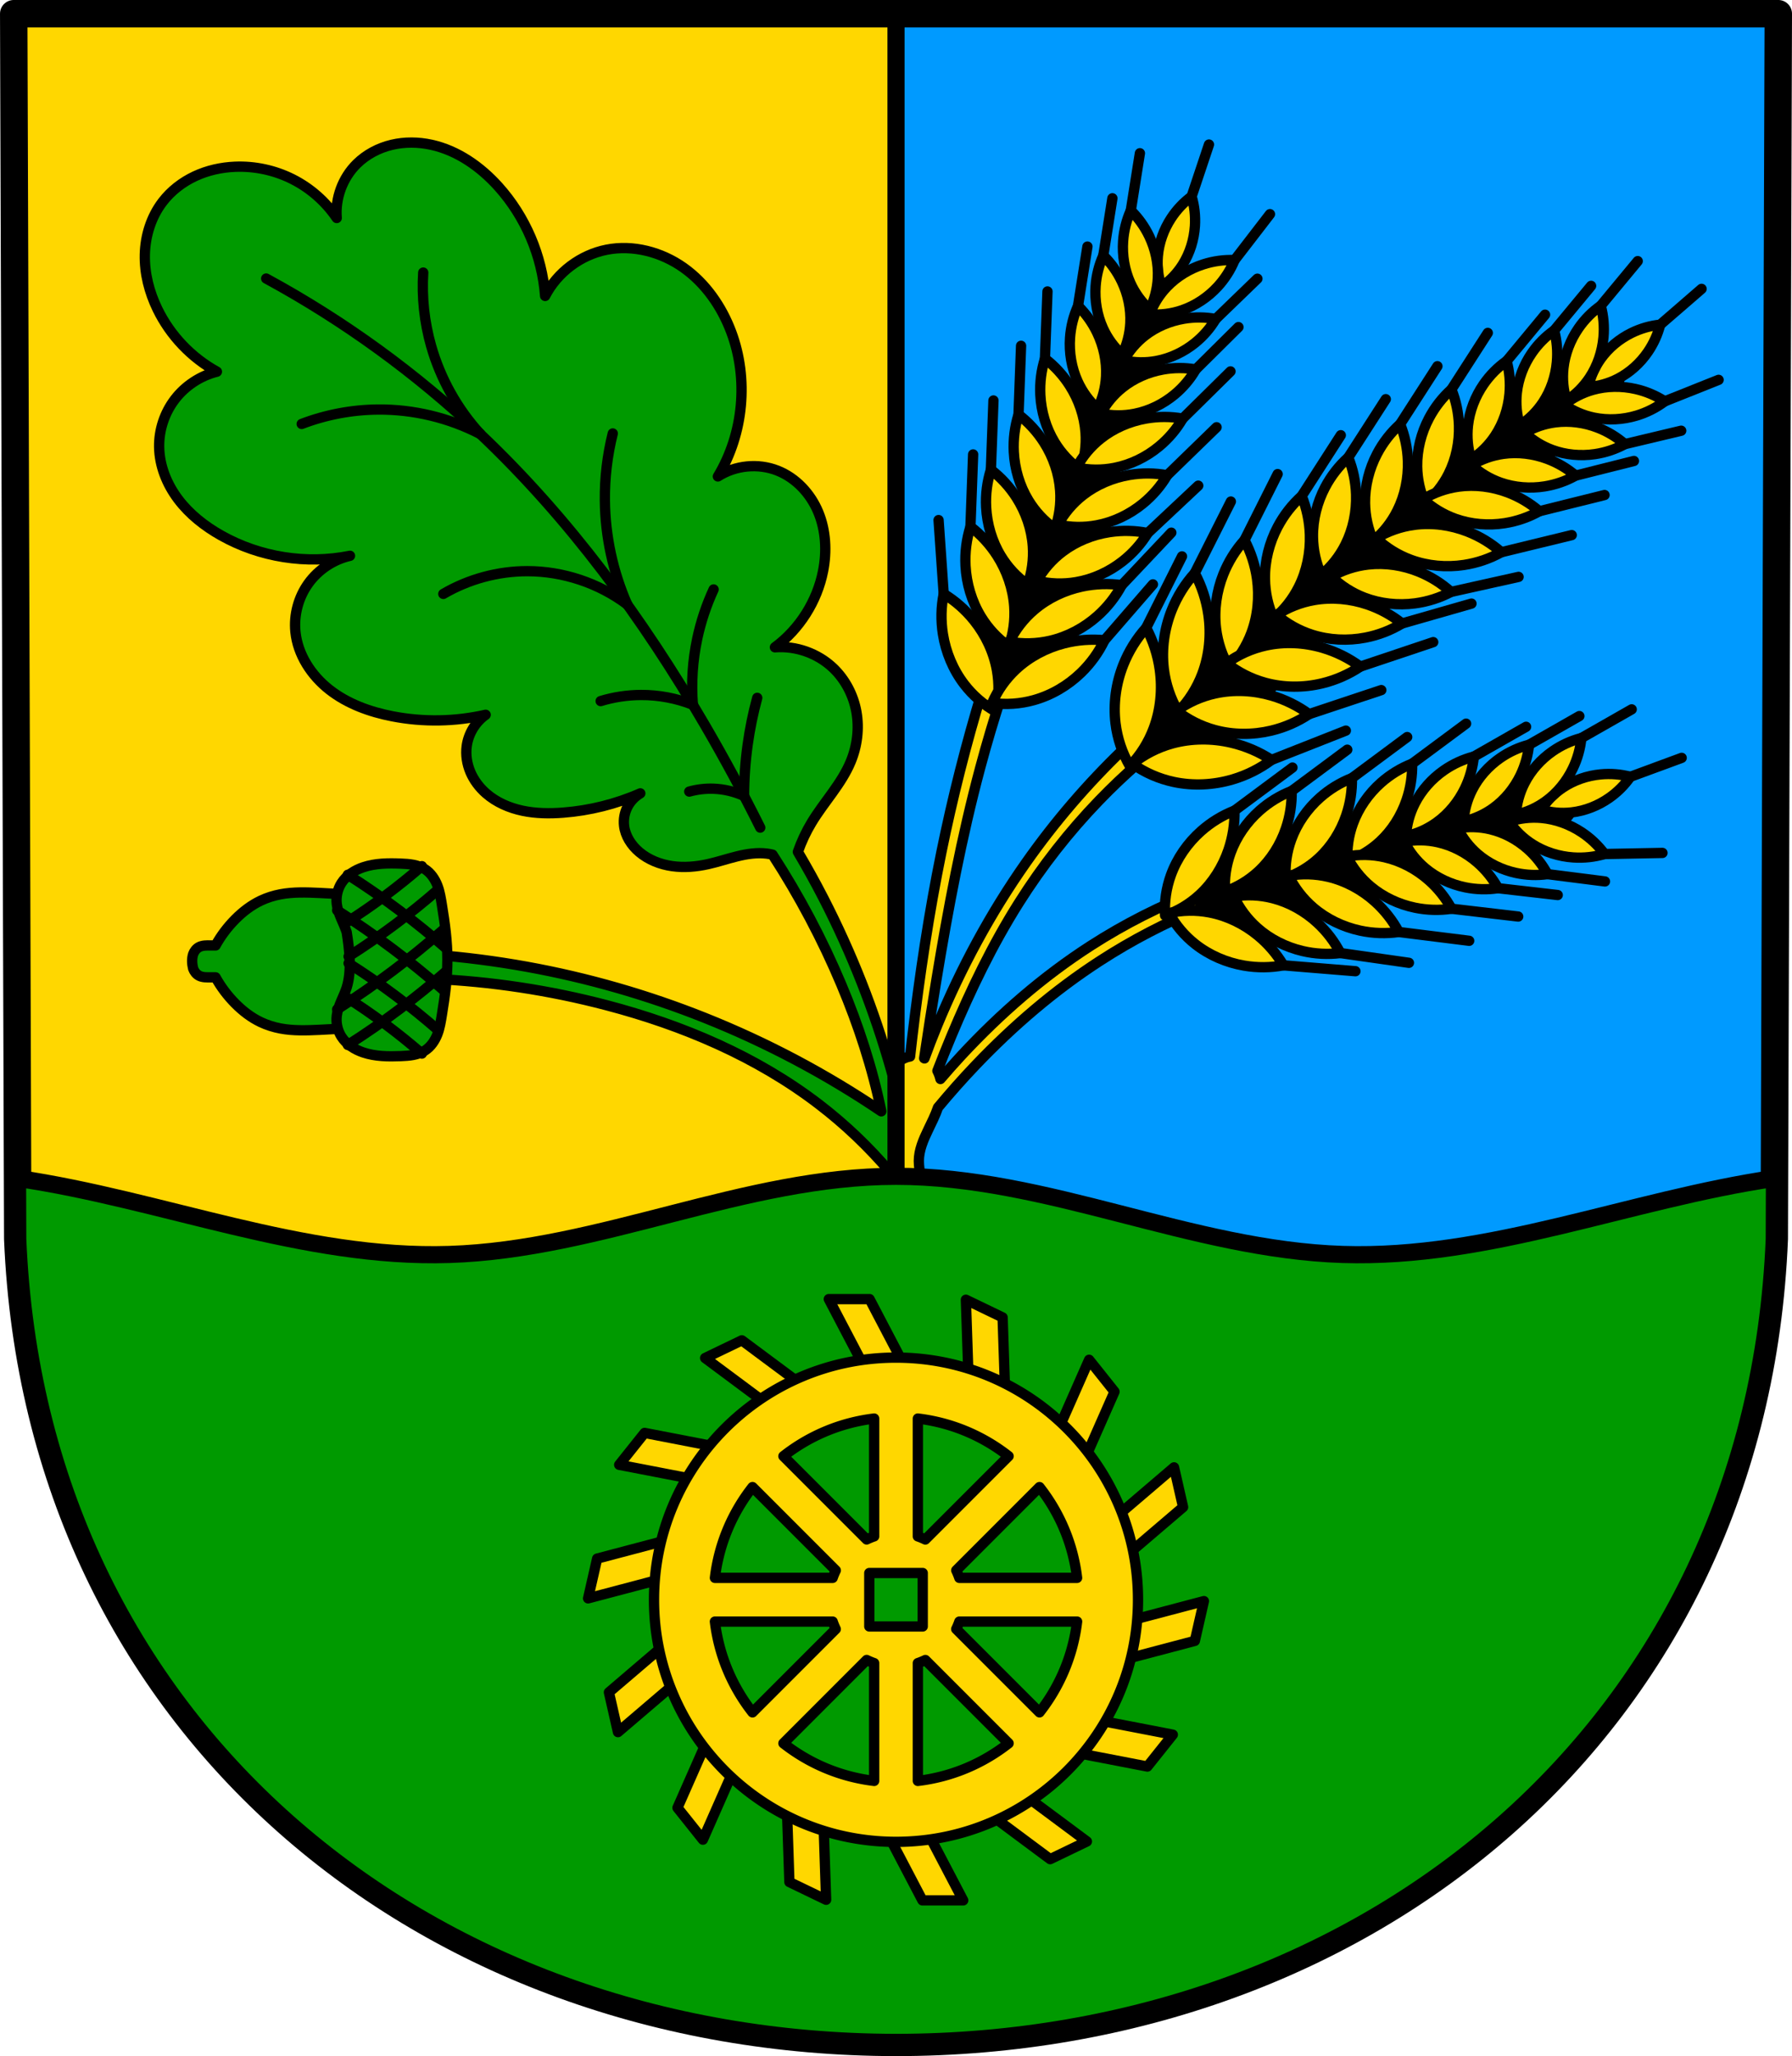 <?xml version="1.0" encoding="UTF-8" standalone="no"?>
<!-- Created with Inkscape (http://www.inkscape.org/) -->

<svg
   xmlns:dc="http://purl.org/dc/elements/1.1/"
   xmlns:cc="http://creativecommons.org/ns#"
   xmlns:rdf="http://www.w3.org/1999/02/22-rdf-syntax-ns#"
   xmlns:svg="http://www.w3.org/2000/svg"
   xmlns="http://www.w3.org/2000/svg"
   xmlns:sodipodi="http://sodipodi.sourceforge.net/DTD/sodipodi-0.dtd"
   xmlns:inkscape="http://www.inkscape.org/namespaces/inkscape"
   width="138.339mm"
   height="158.658mm"
   viewBox="0 0 138.339 158.658"
   version="1.1"
   id="svg865"
   inkscape:version="0.92.5 (2060ec1f9f, 2020-04-08)"
   sodipodi:docname="DEU Ergeshausen COA.svg">
  <defs
     id="defs859">
    <inkscape:path-effect
       effect="spiro"
       id="path-effect6556"
       is_visible="true" />
    <inkscape:path-effect
       effect="spiro"
       id="path-effect6552"
       is_visible="true" />
    <inkscape:path-effect
       effect="spiro"
       id="path-effect6548"
       is_visible="true" />
    <inkscape:path-effect
       effect="spiro"
       id="path-effect6170"
       is_visible="true" />
    <inkscape:path-effect
       effect="spiro"
       id="path-effect5132"
       is_visible="true" />
    <inkscape:path-effect
       effect="spiro"
       id="path-effect5128"
       is_visible="true" />
    <inkscape:path-effect
       effect="spiro"
       id="path-effect5096"
       is_visible="true" />
    <inkscape:path-effect
       effect="spiro"
       id="path-effect2499"
       is_visible="true" />
    <inkscape:path-effect
       effect="spiro"
       id="path-effect2495"
       is_visible="true" />
    <inkscape:path-effect
       effect="spiro"
       id="path-effect2491"
       is_visible="true" />
    <inkscape:path-effect
       effect="spiro"
       id="path-effect2487"
       is_visible="true" />
    <inkscape:path-effect
       effect="spiro"
       id="path-effect2483"
       is_visible="true" />
    <inkscape:path-effect
       effect="spiro"
       id="path-effect2479"
       is_visible="true" />
    <inkscape:path-effect
       effect="spiro"
       id="path-effect2475"
       is_visible="true" />
    <inkscape:path-effect
       effect="spiro"
       id="path-effect2471"
       is_visible="true" />
    <inkscape:path-effect
       effect="spiro"
       id="path-effect2467"
       is_visible="true" />
    <inkscape:path-effect
       effect="spiro"
       id="path-effect2463"
       is_visible="true" />
    <inkscape:path-effect
       effect="spiro"
       id="path-effect2218"
       is_visible="true" />
    <inkscape:path-effect
       effect="spiro"
       id="path-effect2022"
       is_visible="true" />
    <inkscape:path-effect
       effect="spiro"
       id="path-effect1999"
       is_visible="true" />
    <inkscape:path-effect
       effect="spiro"
       id="path-effect1976"
       is_visible="true" />
    <inkscape:path-effect
       effect="spiro"
       id="path-effect1727"
       is_visible="true" />
    <inkscape:path-effect
       effect="spiro"
       id="path-effect3644"
       is_visible="true" />
    <inkscape:path-effect
       effect="spiro"
       id="path-effect3636"
       is_visible="true" />
    <inkscape:path-effect
       effect="spiro"
       id="path-effect3544"
       is_visible="true" />
    <inkscape:path-effect
       effect="spiro"
       id="path-effect3466"
       is_visible="true" />
    <inkscape:path-effect
       effect="spiro"
       id="path-effect3544-2"
       is_visible="true" />
    <inkscape:path-effect
       effect="spiro"
       id="path-effect3644-8"
       is_visible="true" />
    <inkscape:path-effect
       effect="spiro"
       id="path-effect3644-3"
       is_visible="true" />
    <inkscape:path-effect
       effect="spiro"
       id="path-effect3636-0"
       is_visible="true" />
    <inkscape:path-effect
       effect="spiro"
       id="path-effect1727-0-1"
       is_visible="true" />
    <inkscape:path-effect
       effect="spiro"
       id="path-effect1731-8-3"
       is_visible="true" />
    <inkscape:path-effect
       effect="spiro"
       id="path-effect1727-3"
       is_visible="true" />
    <inkscape:path-effect
       effect="spiro"
       id="path-effect1731-7"
       is_visible="true" />
    <inkscape:path-effect
       effect="spiro"
       id="path-effect841-8"
       is_visible="true" />
    <inkscape:path-effect
       effect="spiro"
       id="path-effect1976-3"
       is_visible="true" />
    <inkscape:path-effect
       effect="spiro"
       id="path-effect1999-0"
       is_visible="true" />
    <inkscape:path-effect
       effect="spiro"
       id="path-effect2022-0"
       is_visible="true" />
    <inkscape:path-effect
       effect="spiro"
       id="path-effect2022-00"
       is_visible="true" />
    <inkscape:path-effect
       effect="spiro"
       id="path-effect2022-6"
       is_visible="true" />
    <inkscape:path-effect
       effect="spiro"
       id="path-effect2022-1"
       is_visible="true" />
    <inkscape:path-effect
       effect="spiro"
       id="path-effect2022-0-4"
       is_visible="true" />
    <inkscape:path-effect
       effect="spiro"
       id="path-effect2022-00-8"
       is_visible="true" />
    <inkscape:path-effect
       effect="spiro"
       id="path-effect2022-6-5"
       is_visible="true" />
    <inkscape:path-effect
       effect="spiro"
       id="path-effect2022-65"
       is_visible="true" />
    <inkscape:path-effect
       effect="spiro"
       id="path-effect2022-0-42"
       is_visible="true" />
    <inkscape:path-effect
       effect="spiro"
       id="path-effect2022-00-1"
       is_visible="true" />
    <inkscape:path-effect
       effect="spiro"
       id="path-effect2022-6-6"
       is_visible="true" />
    <inkscape:path-effect
       effect="spiro"
       id="path-effect2022-1-6"
       is_visible="true" />
    <inkscape:path-effect
       effect="spiro"
       id="path-effect2022-0-4-0"
       is_visible="true" />
    <inkscape:path-effect
       effect="spiro"
       id="path-effect2022-00-8-5"
       is_visible="true" />
    <inkscape:path-effect
       effect="spiro"
       id="path-effect2022-6-5-7"
       is_visible="true" />
    <inkscape:path-effect
       effect="spiro"
       id="path-effect2022-65-7"
       is_visible="true" />
    <inkscape:path-effect
       effect="spiro"
       id="path-effect2022-0-42-3"
       is_visible="true" />
    <inkscape:path-effect
       effect="spiro"
       id="path-effect2022-00-1-4"
       is_visible="true" />
    <inkscape:path-effect
       effect="spiro"
       id="path-effect2022-6-6-8"
       is_visible="true" />
    <inkscape:path-effect
       effect="spiro"
       id="path-effect2022-1-6-3"
       is_visible="true" />
    <inkscape:path-effect
       effect="spiro"
       id="path-effect2022-0-4-0-2"
       is_visible="true" />
    <inkscape:path-effect
       effect="spiro"
       id="path-effect2022-00-8-5-9"
       is_visible="true" />
    <inkscape:path-effect
       effect="spiro"
       id="path-effect2022-6-5-7-2"
       is_visible="true" />
    <inkscape:path-effect
       effect="spiro"
       id="path-effect2218-2"
       is_visible="true" />
    <inkscape:path-effect
       effect="spiro"
       id="path-effect2218-9"
       is_visible="true" />
    <inkscape:path-effect
       effect="spiro"
       id="path-effect2467-3"
       is_visible="true" />
    <inkscape:path-effect
       effect="spiro"
       id="path-effect2463-5"
       is_visible="true" />
    <inkscape:path-effect
       effect="spiro"
       id="path-effect2471-7"
       is_visible="true" />
    <inkscape:path-effect
       effect="spiro"
       id="path-effect2475-7"
       is_visible="true" />
    <inkscape:path-effect
       effect="spiro"
       id="path-effect2479-8"
       is_visible="true" />
    <inkscape:path-effect
       effect="spiro"
       id="path-effect2483-8"
       is_visible="true" />
    <inkscape:path-effect
       effect="spiro"
       id="path-effect2487-9"
       is_visible="true" />
    <inkscape:path-effect
       effect="spiro"
       id="path-effect2491-1"
       is_visible="true" />
    <inkscape:path-effect
       effect="spiro"
       id="path-effect2495-9"
       is_visible="true" />
    <inkscape:path-effect
       effect="spiro"
       id="path-effect2499-3"
       is_visible="true" />
    <inkscape:path-effect
       effect="spiro"
       id="path-effect2467-3-4"
       is_visible="true" />
    <inkscape:path-effect
       effect="spiro"
       id="path-effect2463-5-5"
       is_visible="true" />
    <inkscape:path-effect
       effect="spiro"
       id="path-effect2471-7-6"
       is_visible="true" />
    <inkscape:path-effect
       effect="spiro"
       id="path-effect2475-7-0"
       is_visible="true" />
    <inkscape:path-effect
       effect="spiro"
       id="path-effect2479-8-9"
       is_visible="true" />
    <inkscape:path-effect
       effect="spiro"
       id="path-effect2483-8-0"
       is_visible="true" />
    <inkscape:path-effect
       effect="spiro"
       id="path-effect2487-9-5"
       is_visible="true" />
    <inkscape:path-effect
       effect="spiro"
       id="path-effect2491-1-8"
       is_visible="true" />
    <inkscape:path-effect
       effect="spiro"
       id="path-effect2495-9-7"
       is_visible="true" />
    <inkscape:path-effect
       effect="spiro"
       id="path-effect2499-3-1"
       is_visible="true" />
    <inkscape:path-effect
       effect="spiro"
       id="path-effect2196-0"
       is_visible="true" />
    <inkscape:path-effect
       effect="spiro"
       id="path-effect2196-4-9"
       is_visible="true" />
    <inkscape:path-effect
       effect="spiro"
       id="path-effect2196-4-6-0"
       is_visible="true" />
    <inkscape:path-effect
       effect="spiro"
       id="path-effect5096-6"
       is_visible="true" />
    <inkscape:path-effect
       effect="spiro"
       id="path-effect6170-0"
       is_visible="true" />
  </defs>
  <sodipodi:namedview
     id="base"
     pagecolor="#ffffff"
     bordercolor="#666666"
     borderopacity="1.0"
     inkscape:pageopacity="0.0"
     inkscape:pageshadow="2"
     inkscape:zoom="1.3224365"
     inkscape:cx="261.42858"
     inkscape:cy="299.82539"
     inkscape:document-units="mm"
     inkscape:current-layer="layer1"
     showgrid="false"
     inkscape:window-width="1920"
     inkscape:window-height="1046"
     inkscape:window-x="-11"
     inkscape:window-y="-11"
     inkscape:window-maximized="1"
     fit-margin-top="0"
     fit-margin-left="0"
     fit-margin-right="0"
     fit-margin-bottom="0"
     inkscape:snap-global="false"
     inkscape:snap-midpoints="true"
     inkscape:snap-smooth-nodes="true"
     inkscape:object-paths="true"
     inkscape:snap-center="true"
     inkscape:snap-object-midpoints="true" />
  <g
     inkscape:label="Ebene 1"
     inkscape:groupmode="layer"
     id="layer1"
     transform="translate(12.15,171.414)">
    <path
       style="fill:#ffd700;fill-opacity:1;fill-rule:evenodd;stroke:none;stroke-width:2.117;stroke-linecap:round;stroke-linejoin:round;stroke-miterlimit:4;stroke-dasharray:none;stroke-opacity:1"
       inkscape:connector-curvature="0"
       d="m 125.131,-170.356 -0.311,94.538 c -1.516,37.541 -31.472,61.981 -67.8,62.002 -36.295,-0.046 -66.262,-24.497 -67.8,-62.002 l -0.311,-94.538 h 68.11 z"
       id="path10563-0-6-2-6-0-2-3"
       sodipodi:nodetypes="ccccccc" />
    <path
       style="opacity:1;fill:#009aff;fill-opacity:1;fill-rule:evenodd;stroke:none;stroke-width:8;stroke-linecap:round;stroke-linejoin:round;stroke-miterlimit:4;stroke-dasharray:none;stroke-opacity:1;paint-order:fill markers stroke"
       d="M 261.428 4 L 261.428 595.65 C 398.73 595.571 511.949 503.198 517.68 361.311 L 518.857 4 L 261.428 4 z "
       transform="matrix(0.265,0,0,0.265,-12.15,-171.414)"
       id="rect1592" />
    <path
       style="fill:#000000;stroke:#000000;stroke-width:0.265px;stroke-linecap:butt;stroke-linejoin:miter;stroke-opacity:1"
       d="m 109.35,-110.064 c -0.198,-0.322 -0.539,-0.535 -0.9,-0.649 -0.36,-0.114 -0.742,-0.139 -1.119,-0.158 -2.229,-0.111 -4.48,-0.031 -6.662,0.437 -1.808,0.389 -3.548,1.039 -5.316,1.581 -1.641,0.504 -3.309,0.916 -4.98,1.312 -1.996,0.474 -3.997,0.926 -5.989,1.413 -1.227,0.3 -2.485,0.628 -3.499,1.38 -0.679,0.502 -1.227,1.191 -1.514,1.985 -0.154,0.428 -0.233,0.887 -0.192,1.341 0.041,0.453 0.205,0.9 0.494,1.25 0.296,0.357 0.711,0.603 1.152,0.747 0.441,0.144 0.908,0.19 1.372,0.195 1.184,0.014 2.356,-0.23 3.499,-0.538 1.603,-0.433 3.168,-0.994 4.744,-1.514 1.701,-0.561 3.418,-1.075 5.114,-1.649 1.571,-0.531 3.125,-1.115 4.643,-1.783 1.114,-0.49 2.21,-1.028 3.365,-1.413 1.297,-0.433 2.654,-0.671 3.937,-1.144 0.602,-0.222 1.206,-0.511 1.615,-1.005 0.204,-0.247 0.354,-0.544 0.405,-0.861 0.051,-0.317 -0.001,-0.654 -0.169,-0.927 z"
       id="path6554"
       inkscape:connector-curvature="0"
       inkscape:path-effect="#path-effect6556"
       inkscape:original-d="m 109.34983,-110.06379 c 0.6166,-0.93063 -1.34561,-0.53861 -2.01882,-0.80753 -0.67321,-0.2689 -4.44114,0.29135 -6.66211,0.43742 -2.220971,0.14606 -3.54389,1.05401 -5.316233,1.58141 -1.772341,0.5274 -3.319574,0.87455 -4.97976,1.31223 -1.660184,0.43768 -3.992515,0.94185 -5.989169,1.41318 -1.996657,0.47132 -2.332599,0.91942 -3.499292,1.37952 -1.166696,0.46011 -1.009147,1.32319 -1.514115,1.98518 -0.504971,0.66199 0.202144,1.72695 0.302821,2.59082 0.100676,0.863872 1.682617,0.627814 2.523527,0.942117 0.840912,0.314304 2.333127,-0.359166 3.499292,-0.538353 1.166167,-0.179186 3.163085,-1.009674 4.74423,-1.514114 1.581147,-0.50444 3.409831,-1.0994 5.114348,-1.64871 1.70452,-0.5493 3.095792,-1.18912 4.643291,-1.78329 1.5475,-0.59417 2.2434,-0.94238 3.3647,-1.41317 1.12131,-0.4708 2.62473,-0.76293 3.93671,-1.144 1.31196,-0.38107 1.23398,-1.86207 1.85058,-2.79271 z" />
    <g
       id="g1734"
       style="fill:#009a00;fill-opacity:1">
      <g
         id="g1730"
         style="fill:#009a00;fill-opacity:1" />
    </g>
    <g
       id="g2062" />
    <path
       style="fill:#009a00;fill-opacity:1;stroke:#000000;stroke-width:3;stroke-linecap:round;stroke-linejoin:round;stroke-miterlimit:4;stroke-dasharray:none;stroke-opacity:1"
       d="M 119.877 41.516 C 117.927 41.511 115.979 41.724 114.082 42.178 C 110.288 43.085 106.709 44.968 103.932 47.707 C 99.81 51.772 97.612 57.71 98.096 63.479 C 94.851 58.698 90.37 54.764 85.209 52.166 C 80.048 49.568 74.22 48.313 68.447 48.555 C 64.417 48.724 60.403 49.619 56.75 51.33 C 53.097 53.042 49.813 55.578 47.361 58.781 C 44.026 63.138 42.315 68.638 42.189 74.123 C 42.064 79.609 43.472 85.072 45.869 90.008 C 49.588 97.665 55.729 104.125 63.189 108.225 C 58.367 109.435 53.98 112.315 50.953 116.26 C 47.926 120.204 46.28 125.187 46.359 130.158 C 46.447 135.643 48.598 140.984 51.9 145.363 C 55.203 149.742 59.612 153.203 64.391 155.896 C 75.673 162.255 89.265 164.406 101.959 161.838 C 97.125 162.946 92.729 165.864 89.834 169.891 C 86.938 173.917 85.569 179.014 86.057 183.949 C 86.716 190.619 90.682 196.687 95.959 200.818 C 101.236 204.95 107.727 207.295 114.307 208.57 C 123.264 210.307 132.582 210.157 141.479 208.131 C 138.501 210.238 136.453 213.613 135.961 217.229 C 135.613 219.789 136.024 222.436 137.035 224.814 C 138.046 227.193 139.645 229.306 141.59 231.008 C 144.574 233.62 148.334 235.25 152.215 236.07 C 156.095 236.891 160.104 236.931 164.059 236.627 C 171.793 236.033 179.425 234.127 186.529 231.014 C 184.924 231.946 183.6 233.353 182.766 235.012 C 181.932 236.67 181.592 238.573 181.801 240.418 C 182.142 243.436 183.924 246.163 186.248 248.119 C 188.935 250.381 192.335 251.711 195.812 252.203 C 199.29 252.695 202.849 252.38 206.277 251.617 C 209.127 250.983 211.901 250.044 214.736 249.348 C 217.572 248.651 220.513 248.196 223.41 248.557 C 223.963 248.625 224.51 248.733 225.053 248.861 C 232.825 260.845 239.551 273.509 245.088 286.676 C 250.093 298.577 254.147 310.959 256.736 323.6 C 240.651 312.731 223.395 303.593 205.363 296.398 C 188.623 289.719 171.214 284.712 153.479 281.502 C 144.398 279.858 135.233 278.686 126.031 277.988 L 125.863 285.018 C 143.032 285.764 160.121 288.349 176.742 292.715 C 198.855 298.523 220.343 307.612 238.502 321.502 C 246.126 327.333 253.114 333.989 259.33 341.303 C 259.675 345.252 259.869 349.216 259.877 353.189 C 259.897 363.351 258.764 373.516 256.508 383.424 L 261.428 379.564 L 261.428 318.436 C 260.847 316.155 260.241 313.88 259.602 311.615 C 254.702 294.271 248.068 277.417 239.811 261.396 C 237.481 256.878 235.012 252.432 232.43 248.053 C 233.461 245.091 234.792 242.234 236.412 239.549 C 240.057 233.506 245.127 228.289 247.828 221.77 C 249.709 217.23 250.346 212.159 249.49 207.32 C 248.635 202.481 246.268 197.898 242.711 194.508 C 238.236 190.243 231.907 187.994 225.744 188.48 C 232.941 183.148 238.048 175.068 239.777 166.279 C 240.901 160.57 240.608 154.505 238.377 149.131 C 236.146 143.757 231.88 139.143 226.463 137.02 C 220.851 134.819 214.2 135.478 209.127 138.734 C 216.656 126.255 218.129 110.301 213.01 96.654 C 210.24 89.271 205.55 82.496 199.115 77.938 C 192.68 73.379 184.438 71.19 176.701 72.717 C 169.126 74.212 162.344 79.311 158.805 86.174 C 157.921 74.465 153.062 63.091 145.211 54.359 C 139.995 48.558 133.303 43.832 125.684 42.16 C 123.779 41.742 121.827 41.52 119.877 41.516 z M 87.357 259.875 C 85.471 259.909 83.592 260.049 81.744 260.395 C 79.749 260.768 77.805 261.38 75.998 262.234 C 73.162 263.575 70.694 265.494 68.551 267.65 C 66.268 269.947 64.329 272.527 62.805 275.295 C 62.308 275.302 61.811 275.302 61.314 275.295 C 60.752 275.287 60.188 275.275 59.629 275.328 C 59.07 275.382 58.512 275.504 58.021 275.754 C 57.165 276.19 56.582 276.985 56.27 277.832 C 55.829 279.227 55.937 280.711 56.27 282.045 C 56.581 282.891 57.165 283.685 58.021 284.121 C 58.512 284.371 59.07 284.493 59.629 284.547 C 60.188 284.601 60.752 284.59 61.314 284.582 C 61.811 284.574 62.308 284.574 62.805 284.582 C 64.329 287.35 66.268 289.928 68.551 292.225 C 70.694 294.381 73.162 296.302 75.998 297.643 C 77.805 298.496 79.749 299.107 81.744 299.48 C 85.44 300.172 89.255 300.044 93.023 299.867 C 96.822 299.689 100.619 299.463 104.41 299.189 C 105.766 296.504 106.631 293.615 106.963 290.676 C 107.369 287.073 106.97 283.397 105.793 279.938 C 106.969 276.478 107.369 272.802 106.963 269.199 C 106.631 266.26 105.766 263.371 104.41 260.686 C 100.619 260.412 96.822 260.186 93.023 260.008 C 91.139 259.919 89.244 259.844 87.357 259.877 L 87.357 259.875 z "
       transform="matrix(0.265,0,0,0.265,-12.15,-171.414)"
       id="path2216-5" />
    <path
       style="fill:#009a00;fill-opacity:1;stroke:#000000;stroke-width:0.794;stroke-linecap:round;stroke-linejoin:round;stroke-miterlimit:4;stroke-dasharray:none;stroke-opacity:1"
       d="m 13.831,-92.824 c -0.017,0.493 0.115,0.991 0.381,1.406 0.382,0.595 1.016,0.993 1.687,1.218 0.922,0.309 1.916,0.317 2.887,0.279 0.325,-0.013 0.651,-0.031 0.97,-0.092 0.32,-0.061 0.634,-0.167 0.907,-0.343 0.444,-0.287 0.755,-0.747 0.949,-1.24 0.194,-0.492 0.27,-1.022 0.356,-1.543 0.228,-1.391 0.418,-2.799 0.418,-4.209 0,-1.41 -0.189,-2.817 -0.418,-4.209 -0.086,-0.521 -0.162,-1.05 -0.356,-1.543 -0.194,-0.492 -0.505,-0.953 -0.949,-1.24 -0.273,-0.177 -0.588,-0.282 -0.907,-0.343 -0.32,-0.061 -0.645,-0.079 -0.97,-0.092 -0.972,-0.039 -1.965,-0.03 -2.887,0.278 -0.67,0.224 -1.304,0.623 -1.687,1.218 -0.305,0.474 -0.433,1.058 -0.365,1.617 0.093,0.765 0.527,1.441 0.765,2.173 0.222,1.407 0.401,3.003 0,4.278 -0.238,0.733 -0.673,1.409 -0.765,2.174 -0.008,0.07 -0.014,0.14 -0.016,0.211 z"
       id="path1997-1"
       inkscape:connector-curvature="0"
       sodipodi:nodetypes="cccccccaaaccccccccccc" />
    <path
       sodipodi:nodetypes="cac"
       inkscape:original-d="m 267.21879,-134.87415 c 0.91977,1.32847 1.78949,2.69314 2.75852,3.98621 0.92413,1.23316 1.94032,2.3945 2.9101,3.59214"
       inkscape:path-effect="#path-effect2022-65-7"
       inkscape:connector-curvature="0"
       id="path2020-55"
       d="m 267.219,-134.874 c 0.868,1.364 1.788,2.694 2.759,3.986 0.925,1.233 1.896,2.431 2.91,3.592"
       style="fill:none;stroke:#000000;stroke-width:0.794;stroke-linecap:round;stroke-linejoin:round;stroke-miterlimit:4;stroke-dasharray:none;stroke-opacity:1"
       transform="rotate(-90,163.006,13.432)" />
    <path
       sodipodi:nodetypes="cac"
       inkscape:original-d="m 267.21879,-134.87415 c 0.91977,1.32847 1.78949,2.69314 2.75852,3.98621 0.92413,1.23316 1.94032,2.3945 2.9101,3.59214"
       inkscape:path-effect="#path-effect2022-0-42-3"
       inkscape:connector-curvature="0"
       id="path2020-5-8"
       d="m 267.219,-134.874 c 0.868,1.364 1.788,2.694 2.759,3.986 0.925,1.233 1.896,2.431 2.91,3.592"
       style="fill:none;stroke:#000000;stroke-width:0.734;stroke-linecap:round;stroke-linejoin:round;stroke-miterlimit:4;stroke-dasharray:none;stroke-opacity:1"
       transform="matrix(0,-1.082,1.08,0,159.543,195.602)" />
    <path
       sodipodi:nodetypes="cac"
       inkscape:original-d="m 267.21879,-134.87415 c 0.91977,1.32847 1.78949,2.69314 2.75852,3.98621 0.92413,1.23316 1.94032,2.3945 2.9101,3.59214"
       inkscape:path-effect="#path-effect2022-00-1-4"
       inkscape:connector-curvature="0"
       id="path2020-8-6"
       d="m 267.219,-134.874 c 0.868,1.364 1.788,2.694 2.759,3.986 0.925,1.233 1.896,2.431 2.91,3.592"
       style="fill:none;stroke:#000000;stroke-width:0.87;stroke-linecap:round;stroke-linejoin:round;stroke-miterlimit:4;stroke-dasharray:none;stroke-opacity:1"
       transform="matrix(0,-0.912,0.914,0,138.035,146.093)" />
    <path
       sodipodi:nodetypes="cac"
       inkscape:original-d="m 267.21879,-134.87415 c 0.91977,1.32847 1.78949,2.69314 2.75852,3.98621 0.92413,1.23316 1.94032,2.3945 2.9101,3.59214"
       inkscape:path-effect="#path-effect2022-6-6-8"
       inkscape:connector-curvature="0"
       id="path2020-84-1"
       d="m 267.219,-134.874 c 0.868,1.364 1.788,2.694 2.759,3.986 0.925,1.233 1.896,2.431 2.91,3.592"
       style="fill:none;stroke:#000000;stroke-width:1.017;stroke-linecap:round;stroke-linejoin:round;stroke-miterlimit:4;stroke-dasharray:none;stroke-opacity:1"
       transform="matrix(0,-0.778,0.783,0,120.09,107.727)" />
    <path
       style="fill:none;stroke:#000000;stroke-width:0.794;stroke-linecap:round;stroke-linejoin:round;stroke-miterlimit:4;stroke-dasharray:none;stroke-opacity:1"
       d="m 267.219,-134.874 c 0.868,1.364 1.788,2.694 2.759,3.986 0.925,1.233 1.896,2.431 2.91,3.592"
       id="path2020-4-6"
       inkscape:connector-curvature="0"
       inkscape:path-effect="#path-effect2022-1-6-3"
       inkscape:original-d="m 267.21879,-134.87415 c 0.91977,1.32847 1.78949,2.69314 2.75852,3.98621 0.92413,1.23316 1.94032,2.3945 2.9101,3.59214"
       sodipodi:nodetypes="cac"
       transform="matrix(0,1,1,0,149.575,-371.134)" />
    <path
       transform="matrix(0,1.082,1.08,0,159.543,-390.297)"
       style="fill:none;stroke:#000000;stroke-width:0.734;stroke-linecap:round;stroke-linejoin:round;stroke-miterlimit:4;stroke-dasharray:none;stroke-opacity:1"
       d="m 267.219,-134.874 c 0.868,1.364 1.788,2.694 2.759,3.986 0.925,1.233 1.896,2.431 2.91,3.592"
       id="path2020-5-2-8"
       inkscape:connector-curvature="0"
       inkscape:path-effect="#path-effect2022-0-4-0-2"
       inkscape:original-d="m 267.21879,-134.87415 c 0.91977,1.32847 1.78949,2.69314 2.75852,3.98621 0.92413,1.23316 1.94032,2.3945 2.9101,3.59214"
       sodipodi:nodetypes="cac" />
    <path
       transform="matrix(0,0.912,0.914,0,138.035,-340.788)"
       style="fill:none;stroke:#000000;stroke-width:0.87;stroke-linecap:round;stroke-linejoin:round;stroke-miterlimit:4;stroke-dasharray:none;stroke-opacity:1"
       d="m 267.219,-134.874 c 0.868,1.364 1.788,2.694 2.759,3.986 0.925,1.233 1.896,2.431 2.91,3.592"
       id="path2020-8-0-8"
       inkscape:connector-curvature="0"
       inkscape:path-effect="#path-effect2022-00-8-5-9"
       inkscape:original-d="m 267.21879,-134.87415 c 0.91977,1.32847 1.78949,2.69314 2.75852,3.98621 0.92413,1.23316 1.94032,2.3945 2.9101,3.59214"
       sodipodi:nodetypes="cac" />
    <path
       transform="matrix(0,0.778,0.783,0,120.09,-302.422)"
       style="fill:none;stroke:#000000;stroke-width:1.017;stroke-linecap:round;stroke-linejoin:round;stroke-miterlimit:4;stroke-dasharray:none;stroke-opacity:1"
       d="m 267.219,-134.874 c 0.868,1.364 1.788,2.694 2.759,3.986 0.925,1.233 1.896,2.431 2.91,3.592"
       id="path2020-84-7-8"
       inkscape:connector-curvature="0"
       inkscape:path-effect="#path-effect2022-6-5-7-2"
       inkscape:original-d="m 267.21879,-134.87415 c 0.91977,1.32847 1.78949,2.69314 2.75852,3.98621 0.92413,1.23316 1.94032,2.3945 2.9101,3.59214"
       sodipodi:nodetypes="cac" />
    <path
       style="fill:#000000;stroke:#000000;stroke-width:0.265px;stroke-linecap:butt;stroke-linejoin:miter;stroke-opacity:1"
       d="m 112.479,-143.576 c -0.182,-0.116 -0.393,-0.184 -0.608,-0.21 -0.215,-0.026 -0.433,-0.013 -0.646,0.025 -0.426,0.076 -0.828,0.246 -1.236,0.387 -1.237,0.429 -2.575,0.611 -3.701,1.279 -1.137,0.674 -1.946,1.777 -2.961,2.624 -1.354,1.131 -3.041,1.78 -4.509,2.759 -1.047,0.698 -1.984,1.564 -3.096,2.153 -1.298,0.688 -2.79,0.975 -4.038,1.75 -1.325,0.823 -2.266,2.123 -3.365,3.23 -1.401,1.411 -3.079,2.52 -4.509,3.903 -1.416,1.369 -2.586,3.004 -4.172,4.172 -0.623,0.459 -1.301,0.838 -1.922,1.3 -0.621,0.461 -1.195,1.022 -1.51,1.728 -0.392,0.879 -0.344,1.884 -0.538,2.826 -0.074,0.358 -0.183,0.709 -0.245,1.069 -0.062,0.36 -0.074,0.738 0.043,1.085 0.15,0.441 0.505,0.796 0.925,0.996 0.42,0.201 0.899,0.256 1.363,0.215 1.113,-0.1 2.101,-0.724 3.028,-1.346 1.04,-0.698 2.068,-1.417 3.028,-2.221 1.547,-1.296 2.905,-2.803 4.172,-4.374 1.19,-1.476 2.334,-3.04 3.903,-4.105 0.981,-0.666 2.091,-1.11 3.163,-1.615 1.715,-0.808 3.411,-1.841 4.441,-3.432 0.662,-1.023 1.023,-2.238 1.817,-3.163 0.545,-0.635 1.265,-1.096 2.014,-1.469 0.749,-0.373 1.535,-0.665 2.292,-1.021 1.542,-0.725 2.952,-1.71 4.24,-2.826 0.792,-0.687 1.539,-1.425 2.221,-2.221 0.435,-0.508 0.854,-1.063 1.004,-1.715 0.075,-0.326 0.079,-0.672 -0.018,-0.992 -0.097,-0.32 -0.3,-0.612 -0.582,-0.792 z"
       id="path6550"
       inkscape:connector-curvature="0"
       inkscape:path-effect="#path-effect6552"
       inkscape:original-d="m 112.47901,-143.57623 c 0.13432,-1.16616 -1.65966,0.13433 -2.48988,0.20189 -0.83023,0.0676 -2.46719,0.85212 -3.70118,1.27858 -1.23399,0.42646 -1.97369,1.74939 -2.96094,2.62447 -0.98724,0.87509 -3.00553,1.83911 -4.508698,2.75906 -1.503164,0.91995 -2.06342,1.43534 -3.095527,2.15341 -1.032106,0.71807 -2.691498,1.16616 -4.037643,1.74964 -1.346147,0.58348 -2.24287,2.15315 -3.364703,3.23012 -1.121831,1.07697 -3.005537,2.60177 -4.508701,3.90305 -1.503167,1.30129 -2.781223,2.78123 -4.172233,4.17223 -1.391007,1.39101 -2.287733,2.01856 -3.431995,3.02824 -1.144265,1.00967 -0.358638,1.88397 -0.538353,2.82635 -0.179716,0.94238 -0.134324,1.43534 -0.201883,2.15341 -0.06756,0.71806 1.525596,0.80726 2.287998,1.21129 0.762402,0.40403 2.019086,-0.89752 3.028233,-1.34588 1.009147,-0.44836 2.019086,-1.48073 3.028233,-2.22071 1.009144,-0.73996 2.781752,-2.91634 4.17223,-4.37411 1.390481,-1.45777 2.602302,-2.73689 3.903057,-4.10493 1.300752,-1.36805 2.108811,-1.07698 3.162821,-1.61506 1.054007,-0.53809 2.961201,-2.28827 4.441407,-3.432 1.480207,-1.14373 1.211557,-2.10881 1.816937,-3.16282 0.60538,-1.05401 2.87148,-1.66019 4.30682,-2.48988 1.43534,-0.8297 2.82662,-1.8845 4.23953,-2.82635 1.41291,-0.94185 1.48073,-1.48074 2.2207,-2.22071 0.73997,-0.73996 0.26944,-2.33312 0.40377,-3.49929 z" />
    <path
       style="fill:none;stroke:#000000;stroke-width:0.794;stroke-linecap:round;stroke-linejoin:round;stroke-miterlimit:4;stroke-dasharray:none;stroke-opacity:1"
       d="m 263.835,-170.384 c 2.247,6.448 3.65,13.189 4.162,19.998 0.711,9.446 -0.292,18.966 -2.262,28.232 -0.627,2.949 -1.351,5.877 -2.172,8.777"
       id="path2465-8"
       inkscape:connector-curvature="0"
       inkscape:path-effect="#path-effect2467-3-4"
       inkscape:original-d="m 263.83469,-170.38433 c 1.38774,6.66559 3.73625,13.20218 4.1624,19.99755 0.59088,9.42227 -0.74637,18.91354 -2.26216,28.23184 -0.48391,2.97486 -1.44754,5.8512 -2.1717,8.77721"
       sodipodi:nodetypes="caac"
       transform="rotate(-42.266,162.586,170.269)" />
    <path
       style="fill:none;stroke:#000000;stroke-width:0.794;stroke-linecap:round;stroke-linejoin:round;stroke-miterlimit:4;stroke-dasharray:none;stroke-opacity:1"
       d="m 267.997,-150.387 c -0.951,-2.565 -2.538,-4.892 -4.578,-6.715 -1.497,-1.337 -3.234,-2.404 -5.103,-3.135"
       id="path2469-0"
       inkscape:connector-curvature="0"
       inkscape:path-effect="#path-effect2471-7-6"
       inkscape:original-d="m 267.99709,-150.38678 c -1.52569,-2.23872 -2.61731,-4.84576 -4.57787,-6.71537 -1.44475,-1.37773 -3.40181,-2.09012 -5.10313,-3.13478"
       sodipodi:nodetypes="cac"
       transform="rotate(-42.266,162.586,170.269)" />
    <path
       style="fill:none;stroke:#000000;stroke-width:0.794;stroke-linecap:round;stroke-linejoin:round;stroke-miterlimit:4;stroke-dasharray:none;stroke-opacity:1"
       d="m 267.546,-133.022 c -0.52,-2.709 -1.939,-5.238 -3.981,-7.094 -1.676,-1.523 -3.762,-2.592 -5.978,-3.062"
       id="path2473-6"
       inkscape:connector-curvature="0"
       inkscape:path-effect="#path-effect2475-7-0"
       inkscape:original-d="m 267.54584,-133.02219 c -1.32667,-2.36488 -2.0274,-5.21332 -3.98081,-7.09384 -1.61289,-1.55271 -3.98502,-2.04151 -5.97795,-3.06188"
       sodipodi:nodetypes="cac"
       transform="rotate(-42.266,162.586,170.269)" />
    <path
       style="fill:none;stroke:#000000;stroke-width:0.794;stroke-linecap:round;stroke-linejoin:round;stroke-miterlimit:4;stroke-dasharray:none;stroke-opacity:1"
       d="m 266.092,-123.893 c -0.604,-1.224 -1.441,-2.332 -2.454,-3.246 -0.783,-0.707 -1.671,-1.299 -2.624,-1.75"
       id="path2477-1"
       inkscape:connector-curvature="0"
       inkscape:path-effect="#path-effect2479-8-9"
       inkscape:original-d="m 266.09233,-123.89321 c -0.81786,-1.05807 -1.46712,-2.31595 -2.45441,-3.2463 -0.76519,-0.72106 -1.74937,-1.16669 -2.62445,-1.74964"
       sodipodi:nodetypes="cac"
       transform="rotate(-42.266,162.586,170.269)" />
    <path
       style="fill:none;stroke:#000000;stroke-width:0.794;stroke-linecap:round;stroke-linejoin:round;stroke-miterlimit:4;stroke-dasharray:none;stroke-opacity:1"
       d="m 264.283,-116.023 c -0.32,-0.749 -0.79,-1.435 -1.374,-2.004 -0.451,-0.439 -0.969,-0.81 -1.531,-1.094"
       id="path2481-3"
       inkscape:connector-curvature="0"
       inkscape:path-effect="#path-effect2483-8-0"
       inkscape:original-d="m 264.28292,-116.02325 c -0.45773,-0.6438 -0.80689,-1.42546 -1.37401,-2.00353 -0.43918,-0.44766 -1.02036,-0.72929 -1.53093,-1.09353"
       sodipodi:nodetypes="cac"
       transform="rotate(-42.266,162.586,170.269)" />
    <path
       style="fill:none;stroke:#000000;stroke-width:0.794;stroke-linecap:round;stroke-linejoin:round;stroke-miterlimit:4;stroke-dasharray:none;stroke-opacity:1"
       d="m 267.997,-150.387 c -0.012,-2.621 0.598,-5.243 1.765,-7.59 0.848,-1.706 1.987,-3.266 3.353,-4.593"
       id="path2485-7"
       inkscape:connector-curvature="0"
       inkscape:path-effect="#path-effect2487-9-5"
       inkscape:original-d="m 267.99709,-150.38678 c 0.58846,-2.50603 0.6828,-5.22864 1.76458,-7.59019 0.78945,-1.72339 2.23595,-3.06214 3.35349,-4.59281"
       sodipodi:nodetypes="cac"
       transform="rotate(-42.266,162.586,170.269)" />
    <path
       style="fill:none;stroke:#000000;stroke-width:0.794;stroke-linecap:round;stroke-linejoin:round;stroke-miterlimit:4;stroke-dasharray:none;stroke-opacity:1"
       d="m 267.546,-133.022 c 0.875,-2.609 2.283,-5.038 4.111,-7.094 1.159,-1.304 2.486,-2.458 3.937,-3.426"
       id="path2489-3"
       inkscape:connector-curvature="0"
       inkscape:path-effect="#path-effect2491-1-8"
       inkscape:original-d="m 267.54584,-133.02219 c 1.3707,-2.31628 2.37176,-4.98587 4.11128,-7.09384 1.10726,-1.34179 2.62475,-2.28452 3.93671,-3.42638"
       sodipodi:nodetypes="cac"
       transform="rotate(-42.266,162.586,170.269)" />
    <path
       style="fill:none;stroke:#000000;stroke-width:0.794;stroke-linecap:round;stroke-linejoin:round;stroke-miterlimit:4;stroke-dasharray:none;stroke-opacity:1"
       d="m 266.092,-123.893 c 1.047,-1.346 2.286,-2.541 3.669,-3.538 1.088,-0.784 2.264,-1.446 3.499,-1.968"
       id="path2493-0"
       inkscape:connector-curvature="0"
       inkscape:path-effect="#path-effect2495-9-7"
       inkscape:original-d="m 266.09233,-123.89321 c 1.19909,-1.15527 2.30631,-2.52355 3.66934,-3.53791 1.07363,-0.79899 2.33313,-1.31249 3.4993,-1.96834"
       sodipodi:nodetypes="cac"
       transform="rotate(-42.266,162.586,170.269)" />
    <path
       style="fill:none;stroke:#000000;stroke-width:0.794;stroke-linecap:round;stroke-linejoin:round;stroke-miterlimit:4;stroke-dasharray:none;stroke-opacity:1"
       d="m 264.283,-116.023 c 0.888,-0.974 1.842,-1.888 2.854,-2.733 0.948,-0.792 1.947,-1.523 2.989,-2.187"
       id="path2497-8"
       inkscape:connector-curvature="0"
       inkscape:path-effect="#path-effect2499-3-1"
       inkscape:original-d="m 264.28292,-116.02325 c 0.95171,-0.91111 1.8449,-1.88639 2.8543,-2.73255 0.94611,-0.7931 1.99292,-1.4583 2.98897,-2.18705"
       sodipodi:nodetypes="cac"
       transform="rotate(-42.266,162.586,170.269)" />
    <path
       style="fill:#ffd700;fill-opacity:1;stroke:#000000;stroke-width:0.794;stroke-linecap:round;stroke-linejoin:round;stroke-miterlimit:4;stroke-dasharray:none;stroke-opacity:1"
       d="m 63.676,-118.104 c -1.246,4.106 -2.3,8.271 -3.157,12.475 -0.956,4.686 -1.667,9.42 -2.233,14.17 -0.062,0.523 -0.121,1.045 -0.18,1.568 -0.379,0.065 -0.736,0.251 -1.002,0.528 v 8.719 c 0.599,0.001 1.196,0.02 1.793,0.049 -0.033,-0.411 -0.115,-0.821 -0.115,-1.234 0.002,-0.84 0.35,-1.636 0.714,-2.393 0.274,-0.57 0.563,-1.139 0.766,-1.736 0.936,-1.127 1.909,-2.223 2.921,-3.282 2.882,-3.018 6.069,-5.754 9.571,-8.023 2.475,-1.604 5.103,-2.971 7.837,-4.077 l -0.235,-1.307 c -2.901,1.112 -5.688,2.524 -8.301,4.205 -3.676,2.365 -6.999,5.257 -9.975,8.458 -0.556,0.598 -1.098,1.21 -1.629,1.83 -0.052,-0.22 -0.129,-0.433 -0.235,-0.631 0.347,-0.896 0.702,-1.789 1.073,-2.675 1.493,-3.562 3.172,-7.056 5.237,-10.319 1.782,-2.817 3.847,-5.455 6.161,-7.855 0.983,-1.02 2.011,-1.997 3.08,-2.926 l -1.232,-1.001 c -2.76,2.653 -5.266,5.572 -7.47,8.702 -2.75,3.906 -5.028,8.138 -6.854,12.552 -0.35,0.848 -0.678,1.704 -0.994,2.565 -0.006,-0.003 -0.012,-0.007 -0.019,-0.01 -0.001,-5.29e-4 -0.003,-0.001 -0.004,-0.002 0.297,-2.009 0.61,-4.016 0.94,-6.019 0.908,-5.511 1.942,-11.008 3.388,-16.403 0.513,-1.914 1.079,-3.815 1.694,-5.699 z"
       id="path5130-0" />
    <path
       style="fill:#ffd700;fill-opacity:1;stroke:#000000;stroke-width:0.794;stroke-linecap:round;stroke-linejoin:round;stroke-miterlimit:4;stroke-dasharray:none;stroke-opacity:1"
       d="m 116.015,-146.36 c -0.76,0.077 -1.513,0.293 -2.21,0.635 -0.938,0.459 -1.774,1.149 -2.382,2.001 -0.465,0.652 -0.793,1.396 -0.957,2.167 0.784,-0.049 1.565,-0.266 2.276,-0.632 0.929,-0.478 1.732,-1.207 2.322,-2.07 0.439,-0.642 0.762,-1.357 0.95,-2.1 z"
       id="path1858-9-7-97-8-8-6-9"
       inkscape:connector-curvature="0"
       inkscape:transform-center-x="8.5596925e-05"
       inkscape:transform-center-y="3.6689699" />
    <path
       style="fill:#ffd700;fill-opacity:1;stroke:#000000;stroke-width:0.794;stroke-linecap:round;stroke-linejoin:round;stroke-miterlimit:4;stroke-dasharray:none;stroke-opacity:1"
       d="m 116.015,-146.36 3.193,-2.764"
       id="path3933-6"
       inkscape:connector-curvature="0"
       sodipodi:nodetypes="cc" />
    <path
       style="fill:#ffd700;fill-opacity:1;stroke:#000000;stroke-width:0.794;stroke-linecap:round;stroke-linejoin:round;stroke-miterlimit:4;stroke-dasharray:none;stroke-opacity:1"
       d="m 111.425,-147.822 c -0.662,0.464 -1.247,1.054 -1.714,1.73 -0.629,0.909 -1.045,1.98 -1.165,3.082 -0.092,0.844 -0.01,1.702 0.238,2.5 0.699,-0.451 1.309,-1.056 1.777,-1.762 0.611,-0.922 0.976,-2.012 1.074,-3.116 0.073,-0.82 0.002,-1.65 -0.209,-2.434 z"
       id="path1858-9-7-97-8-8-6-6-8"
       inkscape:connector-curvature="0"
       inkscape:transform-center-x="8.5822905e-05"
       inkscape:transform-center-y="3.8858248" />
    <path
       style="fill:#ffd700;fill-opacity:1;stroke:#000000;stroke-width:0.794;stroke-linecap:round;stroke-linejoin:round;stroke-miterlimit:4;stroke-dasharray:none;stroke-opacity:1"
       d="m 111.424,-147.822 2.855,-3.443"
       id="path3933-3-75"
       inkscape:connector-curvature="0"
       sodipodi:nodetypes="cc"
       inkscape:transform-center-x="0.36727437"
       inkscape:transform-center-y="-2.2060883" />
    <path
       style="fill:#ffd700;fill-opacity:1;stroke:#000000;stroke-width:0.794;stroke-linecap:round;stroke-linejoin:round;stroke-miterlimit:4;stroke-dasharray:none;stroke-opacity:1"
       d="m 107.826,-145.913 c -0.662,0.464 -1.247,1.054 -1.714,1.73 -0.629,0.909 -1.045,1.98 -1.165,3.082 -0.092,0.844 -0.01,1.702 0.238,2.5 0.699,-0.451 1.309,-1.056 1.777,-1.762 0.611,-0.922 0.976,-2.012 1.074,-3.116 0.073,-0.82 0.002,-1.65 -0.209,-2.434 z"
       id="path1858-9-7-97-8-8-6-6-1-18"
       inkscape:connector-curvature="0"
       inkscape:transform-center-x="8.5596925e-05"
       inkscape:transform-center-y="3.6689699" />
    <path
       style="fill:#ffd700;fill-opacity:1;stroke:#000000;stroke-width:0.794;stroke-linecap:round;stroke-linejoin:round;stroke-miterlimit:4;stroke-dasharray:none;stroke-opacity:1"
       d="m 107.826,-145.913 2.855,-3.443"
       id="path3933-3-5-13"
       inkscape:connector-curvature="0"
       sodipodi:nodetypes="cc"
       inkscape:transform-center-x="0.34633001"
       inkscape:transform-center-y="-2.08298" />
    <path
       style="fill:#ffd700;fill-opacity:1;stroke:#000000;stroke-width:0.794;stroke-linecap:round;stroke-linejoin:round;stroke-miterlimit:4;stroke-dasharray:none;stroke-opacity:1"
       d="m 104.162,-143.558 c -0.688,0.482 -1.294,1.093 -1.779,1.795 -0.653,0.944 -1.084,2.056 -1.209,3.2 -0.095,0.876 -0.01,1.768 0.248,2.596 0.725,-0.468 1.359,-1.095 1.844,-1.828 0.634,-0.957 1.012,-2.089 1.114,-3.235 0.075,-0.852 0.001,-1.713 -0.218,-2.528 z"
       id="path1858-9-7-97-8-8-6-6-1-1-3"
       inkscape:connector-curvature="0"
       inkscape:transform-center-x="8.5596925e-05"
       inkscape:transform-center-y="3.6689699" />
    <path
       style="fill:#ffd700;fill-opacity:1;stroke:#000000;stroke-width:0.794;stroke-linecap:round;stroke-linejoin:round;stroke-miterlimit:4;stroke-dasharray:none;stroke-opacity:1"
       d="m 104.162,-143.558 2.963,-3.574"
       id="path3933-3-5-1-1"
       inkscape:connector-curvature="0"
       sodipodi:nodetypes="cc"
       inkscape:transform-center-x="0.34633001"
       inkscape:transform-center-y="-2.08298" />
    <path
       style="fill:#ffd700;fill-opacity:1;stroke:#000000;stroke-width:0.794;stroke-linecap:round;stroke-linejoin:round;stroke-miterlimit:4;stroke-dasharray:none;stroke-opacity:1"
       d="m 99.897,-141.367 c -0.698,0.626 -1.289,1.385 -1.733,2.228 -0.597,1.134 -0.927,2.425 -0.911,3.712 0.012,0.985 0.227,1.963 0.624,2.849 0.742,-0.615 1.361,-1.396 1.801,-2.273 0.575,-1.147 0.843,-2.452 0.801,-3.738 -0.031,-0.956 -0.229,-1.902 -0.582,-2.777 z"
       id="path1858-9-7-97-8-8-6-6-1-1-1-3"
       inkscape:connector-curvature="0"
       inkscape:transform-center-x="8.5596925e-05"
       inkscape:transform-center-y="3.6689699" />
    <path
       style="fill:#ffd700;fill-opacity:1;stroke:#000000;stroke-width:0.794;stroke-linecap:round;stroke-linejoin:round;stroke-miterlimit:4;stroke-dasharray:none;stroke-opacity:1"
       d="m 99.896,-141.367 2.808,-4.359"
       id="path3933-3-5-1-3-9"
       inkscape:connector-curvature="0"
       sodipodi:nodetypes="cc"
       inkscape:transform-center-x="0.34633001"
       inkscape:transform-center-y="-2.08298" />
    <path
       style="fill:#ffd700;fill-opacity:1;stroke:#000000;stroke-width:0.794;stroke-linecap:round;stroke-linejoin:round;stroke-miterlimit:4;stroke-dasharray:none;stroke-opacity:1"
       d="m 95.938,-138.687 c -0.716,0.642 -1.321,1.42 -1.776,2.284 -0.612,1.163 -0.95,2.487 -0.933,3.806 0.013,1.01 0.233,2.014 0.641,2.921 0.761,-0.63 1.395,-1.431 1.846,-2.331 0.59,-1.176 0.863,-2.515 0.82,-3.833 -0.032,-0.98 -0.235,-1.95 -0.598,-2.848 z"
       id="path1858-9-7-97-8-8-6-6-1-1-1-0-4"
       inkscape:connector-curvature="0"
       inkscape:transform-center-x="8.5596925e-05"
       inkscape:transform-center-y="3.6689699" />
    <path
       style="fill:#ffd700;fill-opacity:1;stroke:#000000;stroke-width:0.794;stroke-linecap:round;stroke-linejoin:round;stroke-miterlimit:4;stroke-dasharray:none;stroke-opacity:1"
       d="m 95.938,-138.687 2.878,-4.469"
       id="path3933-3-5-1-3-8-7"
       inkscape:connector-curvature="0"
       sodipodi:nodetypes="cc"
       inkscape:transform-center-x="0.34633001"
       inkscape:transform-center-y="-2.08298" />
    <path
       style="fill:#ffd700;fill-opacity:1;stroke:#000000;stroke-width:0.794;stroke-linecap:round;stroke-linejoin:round;stroke-miterlimit:4;stroke-dasharray:none;stroke-opacity:1"
       d="m 91.935,-136.116 c -0.72,0.646 -1.329,1.428 -1.787,2.298 -0.616,1.17 -0.955,2.502 -0.938,3.83 0.013,1.017 0.235,2.026 0.645,2.94 0.765,-0.634 1.403,-1.439 1.857,-2.345 0.593,-1.183 0.868,-2.53 0.825,-3.857 -0.032,-0.986 -0.237,-1.962 -0.602,-2.866 z"
       id="path1858-9-7-97-8-8-6-6-1-1-1-0-1-2"
       inkscape:connector-curvature="0"
       inkscape:transform-center-x="8.5596925e-05"
       inkscape:transform-center-y="3.6689699" />
    <path
       style="fill:#ffd700;fill-opacity:1;stroke:#000000;stroke-width:0.794;stroke-linecap:round;stroke-linejoin:round;stroke-miterlimit:4;stroke-dasharray:none;stroke-opacity:1"
       d="m 91.935,-136.116 2.895,-4.496"
       id="path3933-3-5-1-3-8-6-4"
       inkscape:connector-curvature="0"
       sodipodi:nodetypes="cc"
       inkscape:transform-center-x="0.34633001"
       inkscape:transform-center-y="-2.08298" />
    <path
       style="fill:#ffd700;fill-opacity:1;stroke:#000000;stroke-width:0.794;stroke-linecap:round;stroke-linejoin:round;stroke-miterlimit:4;stroke-dasharray:none;stroke-opacity:1"
       d="m 88.34,-133.142 c -0.751,0.673 -1.385,1.489 -1.862,2.396 -0.641,1.22 -0.995,2.61 -0.976,3.995 0.014,1.061 0.246,2.114 0.675,3.067 0.798,-0.661 1.462,-1.501 1.935,-2.445 0.618,-1.234 0.904,-2.639 0.858,-4.023 -0.034,-1.029 -0.249,-2.047 -0.63,-2.99 z"
       id="path1858-9-7-97-8-8-6-6-1-1-1-0-1-9-0"
       inkscape:connector-curvature="0"
       inkscape:transform-center-x="8.5596925e-05"
       inkscape:transform-center-y="3.6689699" />
    <path
       style="fill:#ffd700;fill-opacity:1;stroke:#000000;stroke-width:0.794;stroke-linecap:round;stroke-linejoin:round;stroke-miterlimit:4;stroke-dasharray:none;stroke-opacity:1"
       d="m 88.34,-133.142 3.017,-4.689"
       id="path3933-3-5-1-3-8-6-5-9"
       inkscape:connector-curvature="0"
       sodipodi:nodetypes="cc"
       inkscape:transform-center-x="0.34633001"
       inkscape:transform-center-y="-2.08298" />
    <path
       style="fill:#ffd700;fill-opacity:1;stroke:#000000;stroke-width:0.794;stroke-linecap:round;stroke-linejoin:round;stroke-miterlimit:4;stroke-dasharray:none;stroke-opacity:1"
       d="m 83.921,-129.733 c -0.691,0.766 -1.248,1.666 -1.635,2.64 -0.52,1.311 -0.729,2.764 -0.559,4.172 0.13,1.078 0.481,2.125 1.021,3.049 0.74,-0.759 1.325,-1.686 1.704,-2.698 0.495,-1.322 0.633,-2.784 0.436,-4.188 -0.147,-1.043 -0.476,-2.057 -0.966,-2.976 z"
       id="path1858-9-7-97-8-8-6-6-1-1-1-0-1-9-5-9"
       inkscape:connector-curvature="0"
       inkscape:transform-center-x="8.5596925e-05"
       inkscape:transform-center-y="3.6689699" />
    <path
       style="fill:#ffd700;fill-opacity:1;stroke:#000000;stroke-width:0.794;stroke-linecap:round;stroke-linejoin:round;stroke-miterlimit:4;stroke-dasharray:none;stroke-opacity:1"
       d="m 83.921,-129.733 2.561,-5.099"
       id="path3933-3-5-1-3-8-6-5-4-03"
       inkscape:connector-curvature="0"
       sodipodi:nodetypes="cc"
       inkscape:transform-center-x="0.34633001"
       inkscape:transform-center-y="-2.08298" />
    <path
       style="fill:#ffd700;fill-opacity:1;stroke:#000000;stroke-width:0.794;stroke-linecap:round;stroke-linejoin:round;stroke-miterlimit:4;stroke-dasharray:none;stroke-opacity:1"
       d="m 80.083,-127.188 c -0.752,0.83 -1.36,1.805 -1.781,2.862 -0.566,1.421 -0.793,2.996 -0.608,4.522 0.142,1.169 0.524,2.304 1.113,3.306 0.806,-0.823 1.444,-1.827 1.856,-2.924 0.539,-1.433 0.689,-3.018 0.474,-4.54 -0.16,-1.131 -0.519,-2.23 -1.053,-3.226 z"
       id="path1858-9-7-97-8-8-6-6-1-1-1-0-1-9-5-0-6"
       inkscape:connector-curvature="0"
       inkscape:transform-center-x="8.6915114e-05"
       inkscape:transform-center-y="3.8612341" />
    <path
       style="fill:#ffd700;fill-opacity:1;stroke:#000000;stroke-width:0.794;stroke-linecap:round;stroke-linejoin:round;stroke-miterlimit:4;stroke-dasharray:none;stroke-opacity:1"
       d="m 80.083,-127.188 2.788,-5.526"
       id="path3933-3-5-1-3-8-6-5-4-0-1"
       inkscape:connector-curvature="0"
       sodipodi:nodetypes="cc"
       inkscape:transform-center-x="0.36636111"
       inkscape:transform-center-y="-2.1921406" />
    <path
       style="fill:#ffd700;fill-opacity:1;stroke:#000000;stroke-width:0.794;stroke-linecap:round;stroke-linejoin:round;stroke-miterlimit:4;stroke-dasharray:none;stroke-opacity:1"
       d="m 76.333,-122.968 c -0.746,0.828 -1.349,1.801 -1.766,2.854 -0.562,1.418 -0.786,2.989 -0.602,4.512 0.141,1.166 0.521,2.299 1.106,3.299 0.8,-0.821 1.432,-1.822 1.841,-2.917 0.534,-1.43 0.682,-3.01 0.468,-4.529 -0.159,-1.129 -0.516,-2.225 -1.047,-3.219 z"
       id="path1858-9-7-97-8-8-6-6-1-1-1-0-1-9-5-0-5-4"
       inkscape:connector-curvature="0"
       inkscape:transform-center-x="8.5596925e-05"
       inkscape:transform-center-y="3.6689699" />
    <path
       style="fill:#ffd700;fill-opacity:1;stroke:#000000;stroke-width:0.794;stroke-linecap:round;stroke-linejoin:round;stroke-miterlimit:4;stroke-dasharray:none;stroke-opacity:1"
       d="m 76.333,-122.968 2.765,-5.513"
       id="path3933-3-5-1-3-8-6-5-4-0-2-1"
       inkscape:connector-curvature="0"
       sodipodi:nodetypes="cc"
       inkscape:transform-center-x="0.34633001"
       inkscape:transform-center-y="-2.08298" />
    <path
       style="fill:#ffd700;fill-opacity:1;stroke:#000000;stroke-width:0.794;stroke-linecap:round;stroke-linejoin:round;stroke-miterlimit:4;stroke-dasharray:none;stroke-opacity:1"
       d="m 116.368,-140.446 c -0.646,0.487 -1.386,0.862 -2.173,1.099 -1.059,0.318 -2.206,0.385 -3.291,0.16 -0.831,-0.172 -1.623,-0.514 -2.305,-0.996 0.644,-0.526 1.407,-0.92 2.223,-1.149 1.066,-0.298 2.215,-0.309 3.295,-0.063 0.803,0.183 1.57,0.506 2.252,0.949 z"
       id="path1858-9-7-97-8-8-6-6-2-37"
       inkscape:connector-curvature="0"
       inkscape:transform-center-x="8.5822905e-05"
       inkscape:transform-center-y="3.8858248" />
    <path
       style="fill:#ffd700;fill-opacity:1;stroke:#000000;stroke-width:0.794;stroke-linecap:round;stroke-linejoin:round;stroke-miterlimit:4;stroke-dasharray:none;stroke-opacity:1"
       d="m 116.368,-140.446 4.155,-1.657"
       id="path3933-3-3-3"
       inkscape:connector-curvature="0"
       sodipodi:nodetypes="cc"
       inkscape:transform-center-x="0.36727437"
       inkscape:transform-center-y="-2.2060883" />
    <path
       style="fill:#ffd700;fill-opacity:1;stroke:#000000;stroke-width:0.794;stroke-linecap:round;stroke-linejoin:round;stroke-miterlimit:4;stroke-dasharray:none;stroke-opacity:1"
       d="m 113.285,-137.143 c -0.71,0.388 -1.497,0.651 -2.31,0.771 -1.094,0.161 -2.238,0.061 -3.28,-0.319 -0.797,-0.291 -1.531,-0.745 -2.136,-1.32 0.713,-0.427 1.526,-0.706 2.366,-0.814 1.098,-0.14 2.236,0.016 3.269,0.416 0.768,0.298 1.48,0.729 2.09,1.265 z"
       id="path1858-9-7-97-8-8-6-6-2-1-8"
       inkscape:connector-curvature="0"
       inkscape:transform-center-x="8.5822905e-05"
       inkscape:transform-center-y="3.8858248" />
    <path
       style="fill:#ffd700;fill-opacity:1;stroke:#000000;stroke-width:0.794;stroke-linecap:round;stroke-linejoin:round;stroke-miterlimit:4;stroke-dasharray:none;stroke-opacity:1"
       d="m 113.285,-137.143 4.351,-1.036"
       id="path3933-3-3-4-31"
       inkscape:connector-curvature="0"
       sodipodi:nodetypes="cc"
       inkscape:transform-center-x="0.36727437"
       inkscape:transform-center-y="-2.2060883" />
    <path
       style="fill:#ffd700;fill-opacity:1;stroke:#000000;stroke-width:0.794;stroke-linecap:round;stroke-linejoin:round;stroke-miterlimit:4;stroke-dasharray:none;stroke-opacity:1"
       d="m 109.485,-134.713 c -0.731,0.412 -1.545,0.695 -2.387,0.83 -1.133,0.181 -2.322,0.091 -3.408,-0.29 -0.831,-0.292 -1.599,-0.754 -2.235,-1.344 0.735,-0.453 1.574,-0.753 2.445,-0.875 1.137,-0.159 2.321,-0.012 3.399,0.391 0.801,0.299 1.546,0.738 2.186,1.288 z"
       id="path1858-9-7-97-8-8-6-6-1-1-6-8"
       inkscape:connector-curvature="0"
       inkscape:transform-center-x="8.5596925e-05"
       inkscape:transform-center-y="3.6689699" />
    <path
       style="fill:#ffd700;fill-opacity:1;stroke:#000000;stroke-width:0.794;stroke-linecap:round;stroke-linejoin:round;stroke-miterlimit:4;stroke-dasharray:none;stroke-opacity:1"
       d="m 109.485,-134.713 4.502,-1.131"
       id="path3933-3-5-1-7-2"
       inkscape:connector-curvature="0"
       sodipodi:nodetypes="cc"
       inkscape:transform-center-x="0.34633001"
       inkscape:transform-center-y="-2.08298" />
    <path
       style="fill:#ffd700;fill-opacity:1;stroke:#000000;stroke-width:0.794;stroke-linecap:round;stroke-linejoin:round;stroke-miterlimit:4;stroke-dasharray:none;stroke-opacity:1"
       d="m 106.686,-131.965 c -0.818,0.459 -1.727,0.773 -2.668,0.921 -1.266,0.199 -2.595,0.095 -3.808,-0.336 -0.928,-0.33 -1.785,-0.848 -2.495,-1.51 0.822,-0.504 1.76,-0.837 2.733,-0.971 1.271,-0.175 2.593,-0.006 3.797,0.448 0.895,0.337 1.726,0.83 2.44,1.447 z"
       id="path1858-9-7-97-8-8-6-6-1-1-1-9-4"
       inkscape:connector-curvature="0"
       inkscape:transform-center-x="8.5596925e-05"
       inkscape:transform-center-y="3.6689699" />
    <path
       style="fill:#ffd700;fill-opacity:1;stroke:#000000;stroke-width:0.794;stroke-linecap:round;stroke-linejoin:round;stroke-miterlimit:4;stroke-dasharray:none;stroke-opacity:1"
       d="m 106.686,-131.965 5.032,-1.251"
       id="path3933-3-5-1-3-2-8"
       inkscape:connector-curvature="0"
       sodipodi:nodetypes="cc"
       inkscape:transform-center-x="0.34633001"
       inkscape:transform-center-y="-2.08298" />
    <path
       style="fill:#ffd700;fill-opacity:1;stroke:#000000;stroke-width:0.794;stroke-linecap:round;stroke-linejoin:round;stroke-miterlimit:4;stroke-dasharray:none;stroke-opacity:1"
       d="m 103.751,-128.802 c -0.885,0.493 -1.867,0.827 -2.883,0.981 -1.367,0.207 -2.798,0.082 -4.102,-0.396 -0.999,-0.366 -1.918,-0.938 -2.678,-1.664 0.889,-0.542 1.904,-0.897 2.954,-1.035 1.371,-0.18 2.796,0.015 4.09,0.519 0.962,0.375 1.855,0.918 2.62,1.595 z"
       id="path1858-9-7-97-8-8-6-6-1-1-1-0-9-2"
       inkscape:connector-curvature="0"
       inkscape:transform-center-x="8.8937538e-05"
       inkscape:transform-center-y="3.8947204" />
    <path
       style="fill:#ffd700;fill-opacity:1;stroke:#000000;stroke-width:0.794;stroke-linecap:round;stroke-linejoin:round;stroke-miterlimit:4;stroke-dasharray:none;stroke-opacity:1"
       d="m 103.751,-128.802 5.434,-1.321"
       id="path3933-3-5-1-3-8-4-1"
       inkscape:connector-curvature="0"
       sodipodi:nodetypes="cc"
       inkscape:transform-center-x="0.36418215"
       inkscape:transform-center-y="-2.211145" />
    <path
       inkscape:transform-center-y="3.6689699"
       inkscape:transform-center-x="8.5596925e-05"
       inkscape:connector-curvature="0"
       id="path1858-9-7-97-8-8-6-6-1-1-1-0-1-1-4"
       d="m 99.862,-125.739 c -0.855,0.452 -1.8,0.753 -2.774,0.882 -1.311,0.173 -2.678,0.031 -3.918,-0.444 -0.949,-0.364 -1.82,-0.921 -2.535,-1.623 0.86,-0.499 1.836,-0.818 2.843,-0.931 1.315,-0.147 2.674,0.061 3.904,0.56 0.914,0.371 1.759,0.901 2.481,1.556 z"
       style="fill:#ffd700;fill-opacity:1;stroke:#000000;stroke-width:0.794;stroke-linecap:round;stroke-linejoin:round;stroke-miterlimit:4;stroke-dasharray:none;stroke-opacity:1" />
    <path
       inkscape:transform-center-y="-2.08298"
       inkscape:transform-center-x="0.34633001"
       sodipodi:nodetypes="cc"
       inkscape:connector-curvature="0"
       id="path3933-3-5-1-3-8-6-9-9"
       d="m 99.862,-125.739 5.22,-1.161"
       style="fill:#ffd700;fill-opacity:1;stroke:#000000;stroke-width:0.794;stroke-linecap:round;stroke-linejoin:round;stroke-miterlimit:4;stroke-dasharray:none;stroke-opacity:1" />
    <path
       inkscape:transform-center-y="3.6689699"
       inkscape:transform-center-x="8.5596925e-05"
       inkscape:connector-curvature="0"
       id="path1858-9-7-97-8-8-6-6-1-1-1-0-1-9-7-6"
       d="m 96.086,-123.304 c -0.861,0.524 -1.826,0.897 -2.832,1.091 -1.354,0.262 -2.786,0.199 -4.107,-0.219 -1.011,-0.32 -1.953,-0.846 -2.742,-1.532 0.863,-0.573 1.859,-0.967 2.9,-1.147 1.359,-0.235 2.788,-0.103 4.1,0.34 0.975,0.33 1.889,0.829 2.681,1.466 z"
       style="fill:#ffd700;fill-opacity:1;stroke:#000000;stroke-width:0.794;stroke-linecap:round;stroke-linejoin:round;stroke-miterlimit:4;stroke-dasharray:none;stroke-opacity:1" />
    <path
       inkscape:transform-center-y="-2.08298"
       inkscape:transform-center-x="0.34633001"
       sodipodi:nodetypes="cc"
       inkscape:connector-curvature="0"
       id="path3933-3-5-1-3-8-6-5-5-5"
       d="m 96.086,-123.304 5.36,-1.535"
       style="fill:#ffd700;fill-opacity:1;stroke:#000000;stroke-width:0.794;stroke-linecap:round;stroke-linejoin:round;stroke-miterlimit:4;stroke-dasharray:none;stroke-opacity:1" />
    <path
       inkscape:transform-center-y="3.8401336"
       inkscape:transform-center-x="8.8057513e-05"
       inkscape:connector-curvature="0"
       id="path1858-9-7-97-8-8-6-6-1-1-1-0-1-9-5-8-79"
       d="m 92.866,-119.978 c -0.891,0.601 -1.9,1.043 -2.96,1.297 -1.427,0.342 -2.952,0.34 -4.375,-0.047 -1.09,-0.296 -2.115,-0.817 -2.985,-1.515 0.891,-0.653 1.932,-1.12 3.03,-1.36 1.434,-0.314 2.958,-0.238 4.373,0.178 1.052,0.309 2.045,0.802 2.917,1.448 z"
       style="fill:#ffd700;fill-opacity:1;stroke:#000000;stroke-width:0.794;stroke-linecap:round;stroke-linejoin:round;stroke-miterlimit:4;stroke-dasharray:none;stroke-opacity:1" />
    <path
       inkscape:transform-center-y="-2.1801457"
       inkscape:transform-center-x="0.36000048"
       sodipodi:nodetypes="cc"
       inkscape:connector-curvature="0"
       id="path3933-3-5-1-3-8-6-5-4-3-1"
       d="m 92.866,-119.978 5.627,-1.887"
       style="fill:#ffd700;fill-opacity:1;stroke:#000000;stroke-width:0.794;stroke-linecap:round;stroke-linejoin:round;stroke-miterlimit:4;stroke-dasharray:none;stroke-opacity:1" />
    <path
       inkscape:transform-center-y="3.6689699"
       inkscape:transform-center-x="8.5596925e-05"
       inkscape:connector-curvature="0"
       id="path1858-9-7-97-8-8-6-6-1-1-1-0-1-9-5-0-2-9"
       d="m 88.908,-116.309 c -0.883,0.591 -1.882,1.026 -2.933,1.276 -1.414,0.336 -2.925,0.334 -4.335,-0.048 -1.08,-0.292 -2.095,-0.804 -2.958,-1.492 0.883,-0.642 1.914,-1.102 3.002,-1.338 1.421,-0.309 2.931,-0.233 4.333,0.176 1.042,0.304 2.027,0.79 2.891,1.425 z"
       style="fill:#ffd700;fill-opacity:1;stroke:#000000;stroke-width:0.794;stroke-linecap:round;stroke-linejoin:round;stroke-miterlimit:4;stroke-dasharray:none;stroke-opacity:1" />
    <path
       inkscape:transform-center-y="-2.08298"
       inkscape:transform-center-x="0.34633001"
       sodipodi:nodetypes="cc"
       inkscape:connector-curvature="0"
       id="path3933-3-5-1-3-8-6-5-4-0-6-3"
       d="m 88.908,-116.309 5.575,-1.855"
       style="fill:#ffd700;fill-opacity:1;stroke:#000000;stroke-width:0.794;stroke-linecap:round;stroke-linejoin:round;stroke-miterlimit:4;stroke-dasharray:none;stroke-opacity:1" />
    <path
       style="fill:#ffd700;fill-opacity:1;stroke:#000000;stroke-width:0.794;stroke-linecap:round;stroke-linejoin:round;stroke-miterlimit:4;stroke-dasharray:none;stroke-opacity:1"
       d="m 86.009,-112.776 c -0.892,0.669 -1.914,1.182 -3.001,1.504 -1.463,0.433 -3.047,0.516 -4.547,0.196 -1.149,-0.245 -2.243,-0.725 -3.187,-1.396 0.889,-0.723 1.943,-1.263 3.07,-1.573 1.472,-0.404 3.059,-0.41 4.553,-0.061 1.11,0.26 2.17,0.713 3.112,1.33 z"
       id="path1858-9-7-97-8-8-6-6-1-1-1-0-1-9-5-0-5-5-1"
       inkscape:connector-curvature="0"
       inkscape:transform-center-x="8.5596925e-05"
       inkscape:transform-center-y="3.6689699" />
    <path
       style="fill:#ffd700;fill-opacity:1;stroke:#000000;stroke-width:0.794;stroke-linecap:round;stroke-linejoin:round;stroke-miterlimit:4;stroke-dasharray:none;stroke-opacity:1"
       d="m 86.009,-112.776 5.738,-2.261"
       id="path3933-3-5-1-3-8-6-5-4-0-2-3-2"
       inkscape:connector-curvature="0"
       sodipodi:nodetypes="cc"
       inkscape:transform-center-x="0.34633001"
       inkscape:transform-center-y="-2.08298" />
    <path
       style="fill:#000000;stroke:#000000;stroke-width:0.265px;stroke-linecap:butt;stroke-linejoin:miter;stroke-opacity:1"
       d="m 69.703,-139.311 c -0.618,1.245 -1.24,2.488 -1.865,3.729 -0.716,1.423 -1.437,2.847 -2.004,4.335 -0.506,1.327 -0.887,2.698 -1.305,4.055 -0.479,1.554 -1.011,3.101 -1.259,4.708 -0.155,1.005 -0.196,2.043 0.047,3.03 0.092,0.372 0.225,0.739 0.446,1.053 0.221,0.313 0.536,0.571 0.906,0.672 0.368,0.1 0.765,0.04 1.123,-0.091 0.358,-0.131 0.687,-0.33 1.021,-0.515 0.452,-0.251 0.918,-0.481 1.342,-0.778 0.424,-0.297 0.809,-0.668 1.035,-1.133 0.183,-0.377 0.254,-0.799 0.289,-1.216 0.034,-0.418 0.034,-0.838 0.084,-1.254 0.105,-0.866 0.428,-1.692 0.821,-2.47 0.394,-0.778 0.86,-1.518 1.276,-2.284 0.73,-1.344 1.308,-2.77 1.725,-4.242 0.477,-1.683 0.744,-3.424 1.305,-5.081 0.551,-1.627 1.378,-3.154 1.865,-4.801 0.387,-1.311 0.568,-2.718 1.305,-3.869 0.363,-0.567 0.847,-1.046 1.26,-1.579 0.413,-0.533 0.764,-1.151 0.791,-1.824 0.019,-0.477 -0.133,-0.96 -0.428,-1.336 -0.295,-0.375 -0.732,-0.638 -1.203,-0.715 -0.591,-0.097 -1.196,0.092 -1.725,0.373 -1.349,0.715 -2.322,2.005 -2.937,3.403 -0.55,1.251 -0.844,2.6 -1.352,3.869 -0.588,1.47 -1.464,2.823 -2.564,3.962 z"
       id="path6546"
       inkscape:connector-curvature="0"
       inkscape:path-effect="#path-effect6548"
       inkscape:original-d="m 69.702805,-139.31082 c -0.854837,1.32096 -1.242748,2.48576 -1.864518,3.72904 -0.621771,1.24328 -1.335974,2.88974 -2.004359,4.33501 -0.668383,1.44526 -0.869845,2.70328 -1.305164,4.05533 -0.435318,1.35203 -0.838768,3.13834 -1.258551,4.70791 -0.41978,1.56956 0.03134,2.01963 0.04661,3.02984 0.01527,1.01021 0.901449,1.14952 1.351778,1.72468 0.450326,0.57516 1.429729,-0.40424 2.144196,-0.60597 0.714468,-0.20172 1.585106,-1.27435 2.377263,-1.91113 0.792154,-0.63678 0.248867,-1.64726 0.372904,-2.47049 0.124036,-0.82323 1.398653,-3.16995 2.097582,-4.75452 0.698931,-1.58458 1.150051,-2.82812 1.724681,-4.24178 0.574627,-1.41367 0.870373,-3.38748 1.305163,-5.08082 0.43479,-1.69334 1.243277,-3.20102 1.864519,-4.80114 0.621242,-1.60011 0.870373,-2.57951 1.305163,-3.86887 0.43479,-1.28937 1.367578,-2.26877 2.050973,-3.40275 0.683393,-1.13399 -1.087374,-1.36758 -1.631455,-2.05097 -0.544084,-0.6834 -1.149522,0.24834 -1.724681,0.3729 -0.575157,0.12457 -1.95748,2.26823 -2.936618,3.40275 -0.979136,1.13451 -0.90092,2.57899 -1.351775,3.86888 -0.450858,1.28989 -1.708878,2.64113 -2.563715,3.9621 z" />
    <path
       style="fill:#ffd700;fill-opacity:1;stroke:#000000;stroke-width:0.794;stroke-linecap:round;stroke-linejoin:round;stroke-miterlimit:4;stroke-dasharray:none;stroke-opacity:1"
       d="m 79.841,-156.255 c -0.614,0.454 -1.152,1.024 -1.578,1.672 -0.573,0.873 -0.941,1.893 -1.029,2.935 -0.068,0.798 0.029,1.606 0.281,2.352 0.649,-0.442 1.211,-1.027 1.636,-1.704 0.556,-0.884 0.875,-1.921 0.943,-2.965 0.05,-0.776 -0.036,-1.556 -0.253,-2.291 z"
       id="path1858-9-7-97-8-8-6-7-7"
       inkscape:connector-curvature="0"
       inkscape:transform-center-x="8.5596925e-05"
       inkscape:transform-center-y="3.6689699" />
    <path
       style="fill:#ffd700;fill-opacity:1;stroke:#000000;stroke-width:0.794;stroke-linecap:round;stroke-linejoin:round;stroke-miterlimit:4;stroke-dasharray:none;stroke-opacity:1"
       d="m 79.841,-156.255 1.339,-4.005"
       id="path3933-5-7"
       inkscape:connector-curvature="0"
       sodipodi:nodetypes="cc" />
    <path
       style="fill:#ffd700;fill-opacity:1;stroke:#000000;stroke-width:0.794;stroke-linecap:round;stroke-linejoin:round;stroke-miterlimit:4;stroke-dasharray:none;stroke-opacity:1"
       d="m 75.146,-155.173 c -0.333,0.737 -0.536,1.542 -0.593,2.362 -0.078,1.103 0.11,2.236 0.568,3.246 0.351,0.773 0.859,1.47 1.479,2.029 0.372,-0.744 0.588,-1.575 0.631,-2.421 0.056,-1.105 -0.186,-2.228 -0.664,-3.228 -0.355,-0.743 -0.839,-1.42 -1.421,-1.988 z"
       id="path1858-9-7-97-8-8-6-6-3-6"
       inkscape:connector-curvature="0"
       inkscape:transform-center-x="8.5822905e-05"
       inkscape:transform-center-y="3.8858248" />
    <path
       style="fill:#ffd700;fill-opacity:1;stroke:#000000;stroke-width:0.794;stroke-linecap:round;stroke-linejoin:round;stroke-miterlimit:4;stroke-dasharray:none;stroke-opacity:1"
       d="m 75.146,-155.173 0.702,-4.417"
       id="path3933-3-7-3"
       inkscape:connector-curvature="0"
       sodipodi:nodetypes="cc"
       inkscape:transform-center-x="0.36727437"
       inkscape:transform-center-y="-2.2060883" />
    <path
       style="fill:#ffd700;fill-opacity:1;stroke:#000000;stroke-width:0.794;stroke-linecap:round;stroke-linejoin:round;stroke-miterlimit:4;stroke-dasharray:none;stroke-opacity:1"
       d="m 73.023,-151.697 c -0.333,0.737 -0.536,1.542 -0.593,2.362 -0.078,1.103 0.11,2.236 0.568,3.246 0.351,0.773 0.859,1.47 1.479,2.029 0.372,-0.744 0.588,-1.575 0.631,-2.421 0.056,-1.105 -0.186,-2.228 -0.664,-3.228 -0.355,-0.743 -0.839,-1.42 -1.421,-1.988 z"
       id="path1858-9-7-97-8-8-6-6-1-2-1"
       inkscape:connector-curvature="0"
       inkscape:transform-center-x="8.5596925e-05"
       inkscape:transform-center-y="3.6689699" />
    <path
       style="fill:#ffd700;fill-opacity:1;stroke:#000000;stroke-width:0.794;stroke-linecap:round;stroke-linejoin:round;stroke-miterlimit:4;stroke-dasharray:none;stroke-opacity:1"
       d="m 73.023,-151.697 0.702,-4.417"
       id="path3933-3-5-5-4"
       inkscape:connector-curvature="0"
       sodipodi:nodetypes="cc"
       inkscape:transform-center-x="0.34633001"
       inkscape:transform-center-y="-2.08298" />
    <path
       style="fill:#ffd700;fill-opacity:1;stroke:#000000;stroke-width:0.794;stroke-linecap:round;stroke-linejoin:round;stroke-miterlimit:4;stroke-dasharray:none;stroke-opacity:1"
       d="m 71.07,-147.803 c -0.346,0.765 -0.556,1.6 -0.616,2.451 -0.08,1.145 0.115,2.321 0.591,3.369 0.365,0.802 0.893,1.526 1.537,2.107 0.386,-0.772 0.611,-1.635 0.655,-2.513 0.058,-1.147 -0.194,-2.313 -0.69,-3.351 -0.369,-0.771 -0.872,-1.474 -1.476,-2.063 z"
       id="path1858-9-7-97-8-8-6-6-1-1-2-0"
       inkscape:connector-curvature="0"
       inkscape:transform-center-x="8.5596925e-05"
       inkscape:transform-center-y="3.6689699" />
    <path
       style="fill:#ffd700;fill-opacity:1;stroke:#000000;stroke-width:0.794;stroke-linecap:round;stroke-linejoin:round;stroke-miterlimit:4;stroke-dasharray:none;stroke-opacity:1"
       d="m 71.07,-147.803 0.728,-4.585"
       id="path3933-3-5-1-4-5"
       inkscape:connector-curvature="0"
       sodipodi:nodetypes="cc"
       inkscape:transform-center-x="0.34633001"
       inkscape:transform-center-y="-2.08298" />
    <path
       style="fill:#ffd700;fill-opacity:1;stroke:#000000;stroke-width:0.794;stroke-linecap:round;stroke-linejoin:round;stroke-miterlimit:4;stroke-dasharray:none;stroke-opacity:1"
       d="m 68.518,-143.743 c -0.282,0.894 -0.403,1.848 -0.356,2.8 0.064,1.28 0.438,2.559 1.108,3.658 0.513,0.841 1.196,1.574 1.989,2.133 0.325,-0.907 0.459,-1.894 0.391,-2.874 -0.089,-1.28 -0.525,-2.539 -1.216,-3.625 -0.513,-0.807 -1.166,-1.519 -1.916,-2.093 z"
       id="path1858-9-7-97-8-8-6-6-1-1-1-4-0"
       inkscape:connector-curvature="0"
       inkscape:transform-center-x="8.5596925e-05"
       inkscape:transform-center-y="3.6689699" />
    <path
       style="fill:#ffd700;fill-opacity:1;stroke:#000000;stroke-width:0.794;stroke-linecap:round;stroke-linejoin:round;stroke-miterlimit:4;stroke-dasharray:none;stroke-opacity:1"
       d="m 68.518,-143.743 0.195,-5.181"
       id="path3933-3-5-1-3-3-5"
       inkscape:connector-curvature="0"
       sodipodi:nodetypes="cc"
       inkscape:transform-center-x="0.34633001"
       inkscape:transform-center-y="-2.08298" />
    <path
       style="fill:#ffd700;fill-opacity:1;stroke:#000000;stroke-width:0.794;stroke-linecap:round;stroke-linejoin:round;stroke-miterlimit:4;stroke-dasharray:none;stroke-opacity:1"
       d="m 66.477,-139.42 c -0.289,0.917 -0.413,1.895 -0.364,2.87 0.066,1.313 0.45,2.624 1.137,3.75 0.526,0.863 1.227,1.614 2.041,2.187 0.333,-0.93 0.471,-1.942 0.4,-2.946 -0.092,-1.312 -0.539,-2.603 -1.248,-3.716 -0.527,-0.827 -1.197,-1.558 -1.966,-2.146 z"
       id="path1858-9-7-97-8-8-6-6-1-1-1-0-99-97"
       inkscape:connector-curvature="0"
       inkscape:transform-center-x="8.5596925e-05"
       inkscape:transform-center-y="3.6689699" />
    <path
       style="fill:#ffd700;fill-opacity:1;stroke:#000000;stroke-width:0.794;stroke-linecap:round;stroke-linejoin:round;stroke-miterlimit:4;stroke-dasharray:none;stroke-opacity:1"
       d="m 66.477,-139.42 0.198,-5.311"
       id="path3933-3-5-1-3-8-1-6"
       inkscape:connector-curvature="0"
       sodipodi:nodetypes="cc"
       inkscape:transform-center-x="0.34633001"
       inkscape:transform-center-y="-2.08298" />
    <path
       style="fill:#ffd700;fill-opacity:1;stroke:#000000;stroke-width:0.794;stroke-linecap:round;stroke-linejoin:round;stroke-miterlimit:4;stroke-dasharray:none;stroke-opacity:1"
       d="m 64.344,-135.168 c -0.29,0.922 -0.416,1.906 -0.366,2.888 0.067,1.321 0.453,2.64 1.145,3.773 0.529,0.868 1.235,1.624 2.054,2.2 0.335,-0.936 0.473,-1.954 0.403,-2.964 -0.093,-1.32 -0.543,-2.619 -1.256,-3.739 -0.53,-0.832 -1.204,-1.568 -1.978,-2.159 z"
       id="path1858-9-7-97-8-8-6-6-1-1-1-0-1-5-24"
       inkscape:connector-curvature="0"
       inkscape:transform-center-x="8.5596925e-05"
       inkscape:transform-center-y="3.6689699" />
    <path
       style="fill:#ffd700;fill-opacity:1;stroke:#000000;stroke-width:0.794;stroke-linecap:round;stroke-linejoin:round;stroke-miterlimit:4;stroke-dasharray:none;stroke-opacity:1"
       d="m 64.344,-135.168 0.199,-5.344"
       id="path3933-3-5-1-3-8-6-8-1"
       inkscape:connector-curvature="0"
       sodipodi:nodetypes="cc"
       inkscape:transform-center-x="0.34633001"
       inkscape:transform-center-y="-2.08298" />
    <path
       style="fill:#ffd700;fill-opacity:1;stroke:#000000;stroke-width:0.794;stroke-linecap:round;stroke-linejoin:round;stroke-miterlimit:4;stroke-dasharray:none;stroke-opacity:1"
       d="m 62.767,-130.777 c -0.303,0.962 -0.433,1.987 -0.381,3.011 0.07,1.377 0.474,2.752 1.196,3.935 0.553,0.905 1.289,1.693 2.144,2.295 0.35,-0.975 0.493,-2.037 0.419,-3.09 -0.097,-1.376 -0.568,-2.731 -1.312,-3.899 -0.554,-0.868 -1.257,-1.635 -2.066,-2.252 z"
       id="path1858-9-7-97-8-8-6-6-1-1-1-0-1-9-4-8"
       inkscape:connector-curvature="0"
       inkscape:transform-center-x="8.5596925e-05"
       inkscape:transform-center-y="3.6689699" />
    <path
       style="fill:#ffd700;fill-opacity:1;stroke:#000000;stroke-width:0.794;stroke-linecap:round;stroke-linejoin:round;stroke-miterlimit:4;stroke-dasharray:none;stroke-opacity:1"
       d="m 62.767,-130.777 0.206,-5.572"
       id="path3933-3-5-1-3-8-6-5-59-9"
       inkscape:connector-curvature="0"
       sodipodi:nodetypes="cc"
       inkscape:transform-center-x="0.34633001"
       inkscape:transform-center-y="-2.08298" />
    <path
       style="fill:#ffd700;fill-opacity:1;stroke:#000000;stroke-width:0.794;stroke-linecap:round;stroke-linejoin:round;stroke-miterlimit:4;stroke-dasharray:none;stroke-opacity:1"
       d="m 60.702,-125.592 c -0.204,1.011 -0.225,2.069 -0.061,3.105 0.221,1.393 0.782,2.749 1.645,3.874 0.661,0.861 1.497,1.583 2.432,2.103 0.25,-1.03 0.281,-2.126 0.091,-3.19 -0.248,-1.39 -0.874,-2.718 -1.76,-3.825 -0.658,-0.823 -1.458,-1.528 -2.348,-2.068 z"
       id="path1858-9-7-97-8-8-6-6-1-1-1-0-1-9-5-7-7"
       inkscape:connector-curvature="0"
       inkscape:transform-center-x="8.5596925e-05"
       inkscape:transform-center-y="3.6689699" />
    <path
       style="fill:#ffd700;fill-opacity:1;stroke:#000000;stroke-width:0.794;stroke-linecap:round;stroke-linejoin:round;stroke-miterlimit:4;stroke-dasharray:none;stroke-opacity:1"
       d="m 60.702,-125.592 -0.396,-5.692"
       id="path3933-3-5-1-3-8-6-5-4-01-0"
       inkscape:connector-curvature="0"
       sodipodi:nodetypes="cc"
       inkscape:transform-center-x="0.34633001"
       inkscape:transform-center-y="-2.08298" />
    <path
       style="fill:#ffd700;fill-opacity:1;stroke:#000000;stroke-width:0.794;stroke-linecap:round;stroke-linejoin:round;stroke-miterlimit:4;stroke-dasharray:none;stroke-opacity:1"
       d="m 83.159,-151.346 c -0.307,0.748 -0.753,1.448 -1.31,2.053 -0.749,0.814 -1.702,1.455 -2.75,1.815 -0.803,0.275 -1.658,0.384 -2.491,0.318 0.286,-0.781 0.742,-1.509 1.327,-2.121 0.765,-0.799 1.748,-1.394 2.803,-1.733 0.784,-0.252 1.609,-0.365 2.421,-0.331 z"
       id="path1858-9-7-97-8-8-6-6-2-3-21"
       inkscape:connector-curvature="0"
       inkscape:transform-center-x="8.5822905e-05"
       inkscape:transform-center-y="3.8858248" />
    <path
       style="fill:#ffd700;fill-opacity:1;stroke:#000000;stroke-width:0.794;stroke-linecap:round;stroke-linejoin:round;stroke-miterlimit:4;stroke-dasharray:none;stroke-opacity:1"
       d="m 83.159,-151.346 2.73,-3.543"
       id="path3933-3-3-0-6"
       inkscape:connector-curvature="0"
       sodipodi:nodetypes="cc"
       inkscape:transform-center-x="0.36727437"
       inkscape:transform-center-y="-2.2060883" />
    <path
       style="fill:#ffd700;fill-opacity:1;stroke:#000000;stroke-width:0.794;stroke-linecap:round;stroke-linejoin:round;stroke-miterlimit:4;stroke-dasharray:none;stroke-opacity:1"
       d="m 81.703,-146.8 c -0.413,0.696 -0.956,1.323 -1.594,1.841 -0.859,0.696 -1.895,1.193 -2.985,1.397 -0.834,0.156 -1.697,0.14 -2.511,-0.047 0.396,-0.731 0.953,-1.386 1.621,-1.906 0.873,-0.68 1.932,-1.126 3.025,-1.308 0.812,-0.135 1.645,-0.127 2.443,0.023 z"
       id="path1858-9-7-97-8-8-6-6-2-1-2-8"
       inkscape:connector-curvature="0"
       inkscape:transform-center-x="8.5822905e-05"
       inkscape:transform-center-y="3.8858248" />
    <path
       style="fill:#ffd700;fill-opacity:1;stroke:#000000;stroke-width:0.794;stroke-linecap:round;stroke-linejoin:round;stroke-miterlimit:4;stroke-dasharray:none;stroke-opacity:1"
       d="m 81.703,-146.8 3.216,-3.109"
       id="path3933-3-3-4-3-5"
       inkscape:connector-curvature="0"
       sodipodi:nodetypes="cc"
       inkscape:transform-center-x="0.36727437"
       inkscape:transform-center-y="-2.2060883" />
    <path
       style="fill:#ffd700;fill-opacity:1;stroke:#000000;stroke-width:0.794;stroke-linecap:round;stroke-linejoin:round;stroke-miterlimit:4;stroke-dasharray:none;stroke-opacity:1"
       d="m 80.159,-142.906 c -0.419,0.727 -0.975,1.386 -1.63,1.931 -0.883,0.734 -1.951,1.262 -3.08,1.487 -0.864,0.172 -1.76,0.167 -2.608,-0.017 0.401,-0.764 0.971,-1.45 1.658,-1.999 0.897,-0.717 1.991,-1.193 3.124,-1.396 0.842,-0.151 1.706,-0.153 2.537,-0.006 z"
       id="path1858-9-7-97-8-8-6-6-1-1-6-2-7"
       inkscape:connector-curvature="0"
       inkscape:transform-center-x="8.5596925e-05"
       inkscape:transform-center-y="3.6689699" />
    <path
       style="fill:#ffd700;fill-opacity:1;stroke:#000000;stroke-width:0.794;stroke-linecap:round;stroke-linejoin:round;stroke-miterlimit:4;stroke-dasharray:none;stroke-opacity:1"
       d="m 80.159,-142.906 3.297,-3.268"
       id="path3933-3-5-1-7-5-63"
       inkscape:connector-curvature="0"
       sodipodi:nodetypes="cc"
       inkscape:transform-center-x="0.34633001"
       inkscape:transform-center-y="-2.08298" />
    <path
       style="fill:#ffd700;fill-opacity:1;stroke:#000000;stroke-width:0.794;stroke-linecap:round;stroke-linejoin:round;stroke-miterlimit:4;stroke-dasharray:none;stroke-opacity:1"
       d="m 79.151,-139.115 c -0.47,0.812 -1.092,1.545 -1.826,2.152 -0.988,0.817 -2.184,1.404 -3.447,1.652 -0.967,0.19 -1.968,0.18 -2.916,-0.028 0.45,-0.852 1.088,-1.617 1.857,-2.228 1.004,-0.798 2.228,-1.327 3.495,-1.55 0.942,-0.166 1.908,-0.165 2.837,0.001 z"
       id="path1858-9-7-97-8-8-6-6-1-1-1-9-6-7"
       inkscape:connector-curvature="0"
       inkscape:transform-center-x="8.5596925e-05"
       inkscape:transform-center-y="3.6689699" />
    <path
       style="fill:#ffd700;fill-opacity:1;stroke:#000000;stroke-width:0.794;stroke-linecap:round;stroke-linejoin:round;stroke-miterlimit:4;stroke-dasharray:none;stroke-opacity:1"
       d="m 79.151,-139.115 3.692,-3.641"
       id="path3933-3-5-1-3-2-2-1"
       inkscape:connector-curvature="0"
       sodipodi:nodetypes="cc"
       inkscape:transform-center-x="0.34633001"
       inkscape:transform-center-y="-2.08298" />
    <path
       style="fill:#ffd700;fill-opacity:1;stroke:#000000;stroke-width:0.794;stroke-linecap:round;stroke-linejoin:round;stroke-miterlimit:4;stroke-dasharray:none;stroke-opacity:1"
       d="m 77.956,-134.742 c -0.487,0.828 -1.13,1.576 -1.888,2.193 -1.019,0.83 -2.25,1.423 -3.547,1.667 -0.993,0.187 -2.02,0.17 -2.991,-0.051 0.468,-0.87 1.127,-1.65 1.92,-2.27 1.036,-0.81 2.294,-1.343 3.595,-1.562 0.967,-0.163 1.958,-0.155 2.91,0.023 z"
       id="path1858-9-7-97-8-8-6-6-1-1-1-0-9-8-25"
       inkscape:connector-curvature="0"
       inkscape:transform-center-x="8.5596925e-05"
       inkscape:transform-center-y="3.6689699" />
    <path
       style="fill:#ffd700;fill-opacity:1;stroke:#000000;stroke-width:0.794;stroke-linecap:round;stroke-linejoin:round;stroke-miterlimit:4;stroke-dasharray:none;stroke-opacity:1"
       d="m 77.956,-134.742 3.812,-3.704"
       id="path3933-3-5-1-3-8-4-3-4"
       inkscape:connector-curvature="0"
       sodipodi:nodetypes="cc"
       inkscape:transform-center-x="0.34633001"
       inkscape:transform-center-y="-2.08298" />
    <path
       inkscape:transform-center-y="3.6689699"
       inkscape:transform-center-x="8.5596925e-05"
       inkscape:connector-curvature="0"
       id="path1858-9-7-97-8-8-6-6-1-1-1-0-1-1-0-8"
       d="m 76.453,-130.28 c -0.505,0.825 -1.165,1.565 -1.938,2.172 -1.04,0.817 -2.288,1.392 -3.598,1.614 -1.002,0.171 -2.035,0.135 -3.008,-0.104 0.486,-0.867 1.163,-1.64 1.971,-2.25 1.056,-0.797 2.332,-1.311 3.645,-1.508 0.976,-0.146 1.973,-0.121 2.927,0.074 z"
       style="fill:#ffd700;fill-opacity:1;stroke:#000000;stroke-width:0.794;stroke-linecap:round;stroke-linejoin:round;stroke-miterlimit:4;stroke-dasharray:none;stroke-opacity:1" />
    <path
       inkscape:transform-center-y="-2.08298"
       inkscape:transform-center-x="0.34633001"
       sodipodi:nodetypes="cc"
       inkscape:connector-curvature="0"
       id="path3933-3-5-1-3-8-6-9-1-6"
       d="m 76.453,-130.28 3.9,-3.659"
       style="fill:#ffd700;fill-opacity:1;stroke:#000000;stroke-width:0.794;stroke-linecap:round;stroke-linejoin:round;stroke-miterlimit:4;stroke-dasharray:none;stroke-opacity:1" />
    <path
       inkscape:transform-center-y="3.6689699"
       inkscape:transform-center-x="8.5596925e-05"
       inkscape:connector-curvature="0"
       id="path1858-9-7-97-8-8-6-6-1-1-1-0-1-9-7-9-2"
       d="m 74.445,-126.26 c -0.473,0.89 -1.114,1.702 -1.88,2.382 -1.031,0.915 -2.295,1.591 -3.645,1.905 -1.033,0.24 -2.111,0.267 -3.14,0.08 0.451,-0.933 1.107,-1.779 1.91,-2.465 1.05,-0.895 2.346,-1.51 3.7,-1.797 1.007,-0.213 2.047,-0.249 3.054,-0.105 z"
       style="fill:#ffd700;fill-opacity:1;stroke:#000000;stroke-width:0.794;stroke-linecap:round;stroke-linejoin:round;stroke-miterlimit:4;stroke-dasharray:none;stroke-opacity:1" />
    <path
       inkscape:transform-center-y="-2.08298"
       inkscape:transform-center-x="0.34633001"
       sodipodi:nodetypes="cc"
       inkscape:connector-curvature="0"
       id="path3933-3-5-1-3-8-6-5-5-6-5"
       d="m 74.445,-126.26 3.829,-4.052"
       style="fill:#ffd700;fill-opacity:1;stroke:#000000;stroke-width:0.794;stroke-linecap:round;stroke-linejoin:round;stroke-miterlimit:4;stroke-dasharray:none;stroke-opacity:1" />
    <g
       id="g6544"
       transform="translate(0.047,-0.513)">
      <path
         style="fill:#ffd700;fill-opacity:1;stroke:#000000;stroke-width:0.794;stroke-linecap:round;stroke-linejoin:round;stroke-miterlimit:4;stroke-dasharray:none;stroke-opacity:1"
         d="m 73.068,-121.499 c -0.445,0.931 -1.064,1.789 -1.818,2.518 -1.014,0.981 -2.278,1.727 -3.644,2.106 -1.046,0.291 -2.148,0.365 -3.208,0.218 0.42,-0.974 1.054,-1.868 1.845,-2.603 1.034,-0.961 2.333,-1.646 3.706,-1.998 1.021,-0.262 2.083,-0.344 3.119,-0.24 z"
         id="path1858-9-7-97-8-8-6-6-1-1-1-0-1-9-5-8-7-6"
         inkscape:connector-curvature="0"
         inkscape:transform-center-x="8.5596925e-05"
         inkscape:transform-center-y="3.6689699" />
      <path
         style="fill:#ffd700;fill-opacity:1;stroke:#000000;stroke-width:0.794;stroke-linecap:round;stroke-linejoin:round;stroke-miterlimit:4;stroke-dasharray:none;stroke-opacity:1"
         d="m 73.068,-121.499 3.739,-4.31"
         id="path3933-3-5-1-3-8-6-5-4-3-4-0"
         inkscape:connector-curvature="0"
         sodipodi:nodetypes="cc"
         inkscape:transform-center-x="0.34633001"
         inkscape:transform-center-y="-2.08298" />
    </g>
    <path
       style="fill:#ffd700;fill-opacity:1;stroke:#000000;stroke-width:0.794;stroke-linecap:round;stroke-linejoin:round;stroke-miterlimit:4;stroke-dasharray:none;stroke-opacity:1"
       d="m 113.709,-111.475 c -0.738,-0.195 -1.519,-0.259 -2.292,-0.185 -1.039,0.099 -2.066,0.449 -2.934,1.032 -0.665,0.446 -1.235,1.027 -1.659,1.691 0.751,0.23 1.559,0.303 2.353,0.211 1.038,-0.119 2.046,-0.519 2.903,-1.119 0.637,-0.446 1.192,-1.001 1.629,-1.63 z"
       id="path1858-9-7-97-8-8-6-7-4-4"
       inkscape:connector-curvature="0"
       inkscape:transform-center-x="8.5596925e-05"
       inkscape:transform-center-y="3.6689699" />
    <path
       style="fill:#ffd700;fill-opacity:1;stroke:#000000;stroke-width:0.794;stroke-linecap:round;stroke-linejoin:round;stroke-miterlimit:4;stroke-dasharray:none;stroke-opacity:1"
       d="m 113.709,-111.475 3.963,-1.46"
       id="path3933-5-6-3"
       inkscape:connector-curvature="0"
       sodipodi:nodetypes="cc" />
    <path
       style="fill:#ffd700;fill-opacity:1;stroke:#000000;stroke-width:0.794;stroke-linecap:round;stroke-linejoin:round;stroke-miterlimit:4;stroke-dasharray:none;stroke-opacity:1"
       d="m 109.928,-114.463 c -0.784,0.201 -1.538,0.546 -2.214,1.014 -0.909,0.629 -1.676,1.484 -2.177,2.473 -0.384,0.757 -0.61,1.589 -0.659,2.423 0.813,-0.175 1.597,-0.526 2.284,-1.022 0.897,-0.647 1.622,-1.539 2.104,-2.537 0.358,-0.742 0.583,-1.543 0.662,-2.352 z"
       id="path1858-9-7-97-8-8-6-6-3-4-2"
       inkscape:connector-curvature="0"
       inkscape:transform-center-x="8.5822905e-05"
       inkscape:transform-center-y="3.8858248" />
    <path
       style="fill:#ffd700;fill-opacity:1;stroke:#000000;stroke-width:0.794;stroke-linecap:round;stroke-linejoin:round;stroke-miterlimit:4;stroke-dasharray:none;stroke-opacity:1"
       d="m 109.928,-114.463 3.886,-2.215"
       id="path3933-3-7-7-5"
       inkscape:connector-curvature="0"
       sodipodi:nodetypes="cc"
       inkscape:transform-center-x="0.36727437"
       inkscape:transform-center-y="-2.2060883" />
    <path
       style="fill:#ffd700;fill-opacity:1;stroke:#000000;stroke-width:0.794;stroke-linecap:round;stroke-linejoin:round;stroke-miterlimit:4;stroke-dasharray:none;stroke-opacity:1"
       d="m 105.888,-113.945 c -0.784,0.201 -1.538,0.546 -2.214,1.014 -0.909,0.629 -1.676,1.484 -2.177,2.473 -0.384,0.757 -0.61,1.589 -0.659,2.423 0.813,-0.175 1.597,-0.526 2.284,-1.022 0.897,-0.647 1.622,-1.539 2.104,-2.537 0.358,-0.742 0.583,-1.543 0.662,-2.352 z"
       id="path1858-9-7-97-8-8-6-6-1-2-5-4"
       inkscape:connector-curvature="0"
       inkscape:transform-center-x="8.5596925e-05"
       inkscape:transform-center-y="3.6689699" />
    <path
       style="fill:#ffd700;fill-opacity:1;stroke:#000000;stroke-width:0.794;stroke-linecap:round;stroke-linejoin:round;stroke-miterlimit:4;stroke-dasharray:none;stroke-opacity:1"
       d="m 105.888,-113.945 3.886,-2.215"
       id="path3933-3-5-5-6-1"
       inkscape:connector-curvature="0"
       sodipodi:nodetypes="cc"
       inkscape:transform-center-x="0.34633001"
       inkscape:transform-center-y="-2.08298" />
    <path
       style="fill:#ffd700;fill-opacity:1;stroke:#000000;stroke-width:0.794;stroke-linecap:round;stroke-linejoin:round;stroke-miterlimit:4;stroke-dasharray:none;stroke-opacity:1"
       d="m 101.628,-113.033 c -0.813,0.209 -1.596,0.567 -2.298,1.053 -0.944,0.653 -1.74,1.541 -2.259,2.568 -0.398,0.786 -0.632,1.651 -0.683,2.517 0.844,-0.182 1.658,-0.546 2.37,-1.061 0.931,-0.672 1.683,-1.598 2.183,-2.634 0.371,-0.771 0.605,-1.603 0.687,-2.442 z"
       id="path1858-9-7-97-8-8-6-6-1-1-2-3-3"
       inkscape:connector-curvature="0"
       inkscape:transform-center-x="8.5596925e-05"
       inkscape:transform-center-y="3.6689699" />
    <path
       style="fill:#ffd700;fill-opacity:1;stroke:#000000;stroke-width:0.794;stroke-linecap:round;stroke-linejoin:round;stroke-miterlimit:4;stroke-dasharray:none;stroke-opacity:1"
       d="m 101.628,-113.033 4.033,-2.3"
       id="path3933-3-5-1-4-8-8"
       inkscape:connector-curvature="0"
       sodipodi:nodetypes="cc"
       inkscape:transform-center-x="0.34633001"
       inkscape:transform-center-y="-2.08298" />
    <path
       style="fill:#ffd700;fill-opacity:1;stroke:#000000;stroke-width:0.794;stroke-linecap:round;stroke-linejoin:round;stroke-miterlimit:4;stroke-dasharray:none;stroke-opacity:1"
       d="m 96.864,-112.486 c -0.874,0.34 -1.694,0.842 -2.407,1.474 -0.959,0.851 -1.723,1.943 -2.162,3.152 -0.336,0.926 -0.48,1.917 -0.42,2.886 0.911,-0.314 1.765,-0.826 2.487,-1.492 0.943,-0.87 1.653,-1.998 2.068,-3.216 0.308,-0.905 0.456,-1.86 0.434,-2.804 z"
       id="path1858-9-7-97-8-8-6-6-1-1-1-4-3-9"
       inkscape:connector-curvature="0"
       inkscape:transform-center-x="8.5596925e-05"
       inkscape:transform-center-y="3.6689699" />
    <path
       style="fill:#ffd700;fill-opacity:1;stroke:#000000;stroke-width:0.794;stroke-linecap:round;stroke-linejoin:round;stroke-miterlimit:4;stroke-dasharray:none;stroke-opacity:1"
       d="m 96.864,-112.486 4.165,-3.089"
       id="path3933-3-5-1-3-3-3-0"
       inkscape:connector-curvature="0"
       sodipodi:nodetypes="cc"
       inkscape:transform-center-x="0.34633001"
       inkscape:transform-center-y="-2.08298" />
    <path
       style="fill:#ffd700;fill-opacity:1;stroke:#000000;stroke-width:0.794;stroke-linecap:round;stroke-linejoin:round;stroke-miterlimit:4;stroke-dasharray:none;stroke-opacity:1"
       d="m 92.215,-111.374 c -0.896,0.348 -1.737,0.863 -2.467,1.511 -0.983,0.872 -1.766,1.992 -2.215,3.233 -0.344,0.95 -0.492,1.966 -0.43,2.96 0.934,-0.322 1.809,-0.847 2.549,-1.53 0.966,-0.892 1.694,-2.049 2.119,-3.298 0.316,-0.928 0.467,-1.908 0.445,-2.876 z"
       id="path1858-9-7-97-8-8-6-6-1-1-1-0-99-9-2"
       inkscape:connector-curvature="0"
       inkscape:transform-center-x="8.5596925e-05"
       inkscape:transform-center-y="3.6689699" />
    <path
       style="fill:#ffd700;fill-opacity:1;stroke:#000000;stroke-width:0.794;stroke-linecap:round;stroke-linejoin:round;stroke-miterlimit:4;stroke-dasharray:none;stroke-opacity:1"
       d="m 92.215,-111.374 4.268,-3.167"
       id="path3933-3-5-1-3-8-1-5-8"
       inkscape:connector-curvature="0"
       sodipodi:nodetypes="cc"
       inkscape:transform-center-x="0.34633001"
       inkscape:transform-center-y="-2.08298" />
    <path
       style="fill:#ffd700;fill-opacity:1;stroke:#000000;stroke-width:0.794;stroke-linecap:round;stroke-linejoin:round;stroke-miterlimit:4;stroke-dasharray:none;stroke-opacity:1"
       d="m 87.563,-110.379 c -0.901,0.35 -1.747,0.868 -2.482,1.52 -0.989,0.878 -1.776,2.005 -2.228,3.253 -0.346,0.956 -0.495,1.979 -0.433,2.978 0.94,-0.324 1.82,-0.852 2.565,-1.54 0.972,-0.898 1.704,-2.062 2.132,-3.318 0.318,-0.934 0.47,-1.92 0.447,-2.894 z"
       id="path1858-9-7-97-8-8-6-6-1-1-1-0-1-5-2-3"
       inkscape:connector-curvature="0"
       inkscape:transform-center-x="8.5596925e-05"
       inkscape:transform-center-y="3.6689699" />
    <path
       style="fill:#ffd700;fill-opacity:1;stroke:#000000;stroke-width:0.794;stroke-linecap:round;stroke-linejoin:round;stroke-miterlimit:4;stroke-dasharray:none;stroke-opacity:1"
       d="m 87.563,-110.379 4.294,-3.187"
       id="path3933-3-5-1-3-8-6-8-7-9"
       inkscape:connector-curvature="0"
       sodipodi:nodetypes="cc"
       inkscape:transform-center-x="0.34633001"
       inkscape:transform-center-y="-2.08298" />
    <path
       style="fill:#ffd700;fill-opacity:1;stroke:#000000;stroke-width:0.794;stroke-linecap:round;stroke-linejoin:round;stroke-miterlimit:4;stroke-dasharray:none;stroke-opacity:1"
       d="m 83.15,-108.863 c -0.94,0.365 -1.821,0.905 -2.587,1.586 -1.031,0.916 -1.851,2.091 -2.322,3.394 -0.36,0.998 -0.515,2.065 -0.45,3.108 0.98,-0.337 1.898,-0.889 2.673,-1.606 1.013,-0.937 1.776,-2.151 2.221,-3.462 0.331,-0.975 0.489,-2.004 0.465,-3.02 z"
       id="path1858-9-7-97-8-8-6-6-1-1-1-0-1-9-4-7-4"
       inkscape:connector-curvature="0"
       inkscape:transform-center-x="8.5596925e-05"
       inkscape:transform-center-y="3.6689699" />
    <path
       style="fill:#ffd700;fill-opacity:1;stroke:#000000;stroke-width:0.794;stroke-linecap:round;stroke-linejoin:round;stroke-miterlimit:4;stroke-dasharray:none;stroke-opacity:1"
       d="m 83.15,-108.863 4.476,-3.324"
       id="path3933-3-5-1-3-8-6-5-59-1-3"
       inkscape:connector-curvature="0"
       sodipodi:nodetypes="cc"
       inkscape:transform-center-x="0.34633001"
       inkscape:transform-center-y="-2.08298" />
    <path
       style="fill:#ffd700;fill-opacity:1;stroke:#000000;stroke-width:0.794;stroke-linecap:round;stroke-linejoin:round;stroke-miterlimit:4;stroke-dasharray:none;stroke-opacity:1"
       d="m 111.718,-105.514 c -0.776,0.228 -1.601,0.318 -2.421,0.262 -1.103,-0.075 -2.2,-0.417 -3.136,-1.011 -0.717,-0.454 -1.337,-1.054 -1.806,-1.745 0.788,-0.265 1.641,-0.365 2.485,-0.291 1.102,0.097 2.181,0.492 3.106,1.103 0.687,0.454 1.291,1.027 1.773,1.681 z"
       id="path1858-9-7-97-8-8-6-6-2-3-2-1"
       inkscape:connector-curvature="0"
       inkscape:transform-center-x="8.5822905e-05"
       inkscape:transform-center-y="3.8858248" />
    <path
       style="fill:#ffd700;fill-opacity:1;stroke:#000000;stroke-width:0.794;stroke-linecap:round;stroke-linejoin:round;stroke-miterlimit:4;stroke-dasharray:none;stroke-opacity:1"
       d="m 111.718,-105.514 4.472,-0.086"
       id="path3933-3-3-0-8-7"
       inkscape:connector-curvature="0"
       sodipodi:nodetypes="cc"
       inkscape:transform-center-x="0.36727437"
       inkscape:transform-center-y="-2.2060883" />
    <path
       style="fill:#ffd700;fill-opacity:1;stroke:#000000;stroke-width:0.794;stroke-linecap:round;stroke-linejoin:round;stroke-miterlimit:4;stroke-dasharray:none;stroke-opacity:1"
       d="m 107.314,-103.963 c -0.801,0.113 -1.63,0.082 -2.433,-0.092 -1.081,-0.235 -2.116,-0.732 -2.957,-1.455 -0.643,-0.554 -1.17,-1.236 -1.534,-1.988 0.818,-0.148 1.677,-0.123 2.501,0.073 1.076,0.256 2.087,0.803 2.913,1.542 0.614,0.549 1.128,1.204 1.51,1.921 z"
       id="path1858-9-7-97-8-8-6-6-2-1-2-4-9"
       inkscape:connector-curvature="0"
       inkscape:transform-center-x="8.5822905e-05"
       inkscape:transform-center-y="3.8858248" />
    <path
       style="fill:#ffd700;fill-opacity:1;stroke:#000000;stroke-width:0.794;stroke-linecap:round;stroke-linejoin:round;stroke-miterlimit:4;stroke-dasharray:none;stroke-opacity:1"
       d="m 107.314,-103.963 4.437,0.564"
       id="path3933-3-3-4-3-1-1"
       inkscape:connector-curvature="0"
       sodipodi:nodetypes="cc"
       inkscape:transform-center-x="0.36727437"
       inkscape:transform-center-y="-2.2060883" />
    <path
       style="fill:#ffd700;fill-opacity:1;stroke:#000000;stroke-width:0.794;stroke-linecap:round;stroke-linejoin:round;stroke-miterlimit:4;stroke-dasharray:none;stroke-opacity:1"
       d="m 103.491,-102.879 c -0.83,0.128 -1.691,0.106 -2.526,-0.065 -1.124,-0.23 -2.205,-0.733 -3.087,-1.473 -0.675,-0.567 -1.231,-1.269 -1.617,-2.045 0.847,-0.165 1.739,-0.15 2.597,0.043 1.12,0.252 2.176,0.807 3.043,1.564 0.644,0.563 1.186,1.236 1.592,1.976 z"
       id="path1858-9-7-97-8-8-6-6-1-1-6-2-9-4"
       inkscape:connector-curvature="0"
       inkscape:transform-center-x="8.5596925e-05"
       inkscape:transform-center-y="3.6689699" />
    <path
       style="fill:#ffd700;fill-opacity:1;stroke:#000000;stroke-width:0.794;stroke-linecap:round;stroke-linejoin:round;stroke-miterlimit:4;stroke-dasharray:none;stroke-opacity:1"
       d="m 103.491,-102.879 4.612,0.529"
       id="path3933-3-5-1-7-5-6-9"
       inkscape:connector-curvature="0"
       sodipodi:nodetypes="cc"
       inkscape:transform-center-x="0.34633001"
       inkscape:transform-center-y="-2.08298" />
    <path
       style="fill:#ffd700;fill-opacity:1;stroke:#000000;stroke-width:0.794;stroke-linecap:round;stroke-linejoin:round;stroke-miterlimit:4;stroke-dasharray:none;stroke-opacity:1"
       d="m 99.903,-101.294 c -0.927,0.141 -1.888,0.114 -2.821,-0.079 -1.255,-0.26 -2.462,-0.826 -3.445,-1.656 -0.753,-0.636 -1.372,-1.423 -1.802,-2.293 0.947,-0.182 1.942,-0.163 2.9,0.055 1.251,0.285 2.429,0.909 3.395,1.758 0.718,0.631 1.322,1.386 1.774,2.215 z"
       id="path1858-9-7-97-8-8-6-6-1-1-1-9-6-3-9"
       inkscape:connector-curvature="0"
       inkscape:transform-center-x="8.5596925e-05"
       inkscape:transform-center-y="3.6689699" />
    <path
       style="fill:#ffd700;fill-opacity:1;stroke:#000000;stroke-width:0.794;stroke-linecap:round;stroke-linejoin:round;stroke-miterlimit:4;stroke-dasharray:none;stroke-opacity:1"
       d="m 99.903,-101.294 5.15,0.603"
       id="path3933-3-5-1-3-2-2-9-5"
       inkscape:connector-curvature="0"
       sodipodi:nodetypes="cc"
       inkscape:transform-center-x="0.34633001"
       inkscape:transform-center-y="-2.08298" />
    <path
       style="fill:#ffd700;fill-opacity:1;stroke:#000000;stroke-width:0.794;stroke-linecap:round;stroke-linejoin:round;stroke-miterlimit:4;stroke-dasharray:none;stroke-opacity:1"
       d="m 95.831,-99.499 c -0.981,0.142 -1.996,0.107 -2.981,-0.105 -1.325,-0.285 -2.595,-0.895 -3.628,-1.783 -0.791,-0.68 -1.439,-1.52 -1.887,-2.445 1.002,-0.186 2.054,-0.158 3.064,0.081 1.32,0.312 2.56,0.982 3.575,1.89 0.754,0.675 1.387,1.48 1.858,2.362 z"
       id="path1858-9-7-97-8-8-6-6-1-1-1-0-9-8-2-4"
       inkscape:connector-curvature="0"
       inkscape:transform-center-x="8.4076727e-05"
       inkscape:transform-center-y="3.7933056" />
    <path
       style="fill:#ffd700;fill-opacity:1;stroke:#000000;stroke-width:0.794;stroke-linecap:round;stroke-linejoin:round;stroke-miterlimit:4;stroke-dasharray:none;stroke-opacity:1"
       d="m 95.831,-99.499 5.437,0.68"
       id="path3933-3-5-1-3-8-4-3-8-3"
       inkscape:connector-curvature="0"
       sodipodi:nodetypes="cc"
       inkscape:transform-center-x="0.35703275"
       inkscape:transform-center-y="-2.1535776" />
    <path
       inkscape:transform-center-y="3.6689699"
       inkscape:transform-center-x="8.5596925e-05"
       inkscape:connector-curvature="0"
       id="path1858-9-7-97-8-8-6-6-1-1-1-0-1-1-0-9-3"
       d="m 91.322,-97.874 c -0.959,0.122 -1.95,0.07 -2.907,-0.153 -1.288,-0.3 -2.517,-0.915 -3.51,-1.797 -0.76,-0.675 -1.378,-1.504 -1.8,-2.412 0.98,-0.164 2.007,-0.119 2.988,0.131 1.282,0.326 2.481,1 3.456,1.901 0.725,0.67 1.328,1.464 1.773,2.331 z"
       style="fill:#ffd700;fill-opacity:1;stroke:#000000;stroke-width:0.794;stroke-linecap:round;stroke-linejoin:round;stroke-miterlimit:4;stroke-dasharray:none;stroke-opacity:1" />
    <path
       inkscape:transform-center-y="-2.08298"
       inkscape:transform-center-x="0.34633001"
       sodipodi:nodetypes="cc"
       inkscape:connector-curvature="0"
       id="path3933-3-5-1-3-8-6-9-1-4-1"
       d="m 91.322,-97.874 5.294,0.754"
       style="fill:#ffd700;fill-opacity:1;stroke:#000000;stroke-width:0.794;stroke-linecap:round;stroke-linejoin:round;stroke-miterlimit:4;stroke-dasharray:none;stroke-opacity:1" />
    <path
       inkscape:transform-center-y="3.6689699"
       inkscape:transform-center-x="8.5596925e-05"
       inkscape:connector-curvature="0"
       id="path1858-9-7-97-8-8-6-6-1-1-1-0-1-9-7-9-7-6"
       d="m 86.93,-96.926 c -0.991,0.187 -2.025,0.195 -3.035,0.023 -1.359,-0.232 -2.677,-0.796 -3.766,-1.652 -0.834,-0.656 -1.529,-1.48 -2.026,-2.4 1.01,-0.232 2.081,-0.249 3.118,-0.051 1.355,0.259 2.645,0.886 3.716,1.764 0.796,0.652 1.475,1.442 1.992,2.317 z"
       style="fill:#ffd700;fill-opacity:1;stroke:#000000;stroke-width:0.794;stroke-linecap:round;stroke-linejoin:round;stroke-miterlimit:4;stroke-dasharray:none;stroke-opacity:1" />
    <path
       inkscape:transform-center-y="-2.08298"
       inkscape:transform-center-x="0.34633001"
       sodipodi:nodetypes="cc"
       inkscape:connector-curvature="0"
       id="path3933-3-5-1-3-8-6-5-5-6-8-9"
       d="m 86.93,-96.926 5.557,0.454"
       style="fill:#ffd700;fill-opacity:1;stroke:#000000;stroke-width:0.794;stroke-linecap:round;stroke-linejoin:round;stroke-miterlimit:4;stroke-dasharray:none;stroke-opacity:1" />
    <path
       inkscape:connector-curvature="0"
       style="opacity:1;fill:none;fill-opacity:1;fill-rule:evenodd;stroke:#000000;stroke-width:1.323;stroke-linecap:round;stroke-linejoin:round;stroke-miterlimit:4;stroke-dasharray:none;stroke-opacity:1;paint-order:fill markers stroke"
       d="m 57.02,-170.356 v 156.541 c 36.328,-0.021 66.284,-24.461 67.8,-62.002 l 0.312,-94.538 z"
       id="rect1592-3" />
    <g
       id="g7295">
      <path
         sodipodi:nodetypes="ccccccc"
         id="path10563-0-6-2-6-0-2"
         d="m 125.131,-170.356 -0.311,94.538 c -1.516,37.541 -31.472,61.981 -67.8,62.002 -36.295,-0.046 -66.262,-24.497 -67.8,-62.002 l -0.311,-94.538 h 68.11 z"
         inkscape:connector-curvature="0"
         style="fill:none;fill-rule:evenodd;stroke:#000000;stroke-width:2.117;stroke-linecap:round;stroke-linejoin:round;stroke-miterlimit:4;stroke-dasharray:none;stroke-opacity:1" />
      <g
         id="g7288">
        <path
           style="fill:#009a00;fill-opacity:1;stroke:#000000;stroke-width:1.323;stroke-linecap:round;stroke-linejoin:round;stroke-miterlimit:4;stroke-dasharray:none;stroke-opacity:1"
           d="m 57.02,-80.646 c -11.698,0 -22.79,5.658 -34.483,6.03 -11.306,0.36 -22.137,-4.226 -33.332,-5.871 l 0.015,4.669 c 1.538,37.505 31.504,61.956 67.799,62.002 36.328,-0.021 66.284,-24.461 67.8,-62.002 l 0.015,-4.669 c -11.195,1.645 -22.026,6.232 -33.332,5.871 -11.692,-0.372 -22.785,-6.03 -34.483,-6.03 z"
           id="path1725"
           inkscape:connector-curvature="0" />
        <path
           inkscape:connector-curvature="0"
           style="opacity:1;fill:#ffd700;fill-opacity:1;fill-rule:evenodd;stroke:#000000;stroke-width:0.794;stroke-linecap:round;stroke-linejoin:round;stroke-miterlimit:4;stroke-dasharray:none;stroke-opacity:1;paint-order:fill markers stroke"
           d="m 54.979,-71.171 3.613,6.898 h -3.147 l -3.613,-6.898 z m 7.436,0.048 2.835,1.366 0.261,7.783 -2.835,-1.366 z m -17.295,3.133 6.248,4.648 -2.836,1.365 -6.248,-4.648 z m 26.807,1.501 1.962,2.461 -3.142,7.125 -1.962,-2.461 z m -34.314,5.644 7.645,1.477 -1.963,2.46 -7.645,-1.477 z m 40.871,2.657 0.699,3.069 -5.922,5.056 -0.699,-3.069 z m -37.005,5.053 -0.701,3.068 -7.529,1.988 0.7,-3.068 v -5.39e-4 l 5.957,-1.572 1.572,-0.415 z m 39.311,5.268 -0.7,3.068 v 8.41e-4 l -7.53,1.987 0.701,-3.069 z m -40.012,1.983 0.7,3.069 -5.922,5.056 -0.699,-3.069 z m 2.515,6.84 1.962,2.461 -3.142,7.124 -1.962,-2.461 z m 27.451,0.005 7.645,1.477 -1.963,2.46 -7.645,-1.477 z m -22.216,5.068 2.835,1.366 0.262,7.783 -2.835,-1.366 z m 16.981,0.002 6.248,4.648 -2.836,1.365 -6.248,-4.648 z m -6.914,2.296 3.613,6.898 h -3.148 l -3.613,-6.898 z"
           id="rect944-3-9-1" />
        <path
           inkscape:connector-curvature="0"
           style="opacity:1;fill:#ffd700;fill-opacity:1;fill-rule:evenodd;stroke:#000000;stroke-width:0.794;stroke-linecap:round;stroke-linejoin:round;stroke-miterlimit:4;stroke-dasharray:none;stroke-opacity:1;paint-order:fill markers stroke"
           d="m 57.02,-66.656 c -10.318,-1.35e-4 -18.682,8.364 -18.682,18.682 -1.32e-4,10.318 8.364,18.683 18.682,18.683 10.318,-1.69e-4 18.682,-8.365 18.682,-18.683 -1.62e-4,-10.318 -8.365,-18.682 -18.682,-18.682 z m -1.687,4.702 v 9.091 a 5.178,5.178 0 0 0 -0.579,0.238 l -6.426,-6.426 c 1.977,-1.554 4.38,-2.589 7.005,-2.903 z m 3.373,0 c 2.626,0.314 5.028,1.349 7.006,2.903 l -6.429,6.429 a 5.178,5.178 0 0 0 -0.577,-0.24 z m -12.764,5.288 6.429,6.429 a 5.178,5.178 0 0 0 -0.24,0.576 h -9.091 c 0.314,-2.626 1.348,-5.028 2.902,-7.005 z m 22.155,0 c 1.554,1.977 2.589,4.38 2.902,7.005 h -9.091 a 5.178,5.178 0 0 0 -0.237,-0.579 z m -13.139,6.631 h 4.124 v 4.123 h -4.124 z m -11.918,3.748 h 9.091 a 5.178,5.178 0 0 0 0.237,0.579 l -6.426,6.427 c -1.554,-1.978 -2.589,-4.38 -2.903,-7.006 z m 18.869,0 h 9.091 c -0.314,2.626 -1.349,5.028 -2.903,7.005 l -6.428,-6.428 a 5.178,5.178 0 0 0 0.24,-0.578 z m -7.153,2.963 a 5.178,5.178 0 0 0 0.577,0.24 v 9.091 c -2.625,-0.314 -5.028,-1.349 -7.005,-2.902 z m 4.53,0.003 6.426,6.426 c -1.978,1.554 -4.38,2.589 -7.006,2.902 v -9.091 a 5.178,5.178 0 0 0 0.58,-0.237 z"
           id="rect944-8-9" />
      </g>
    </g>
  </g>
</svg>
